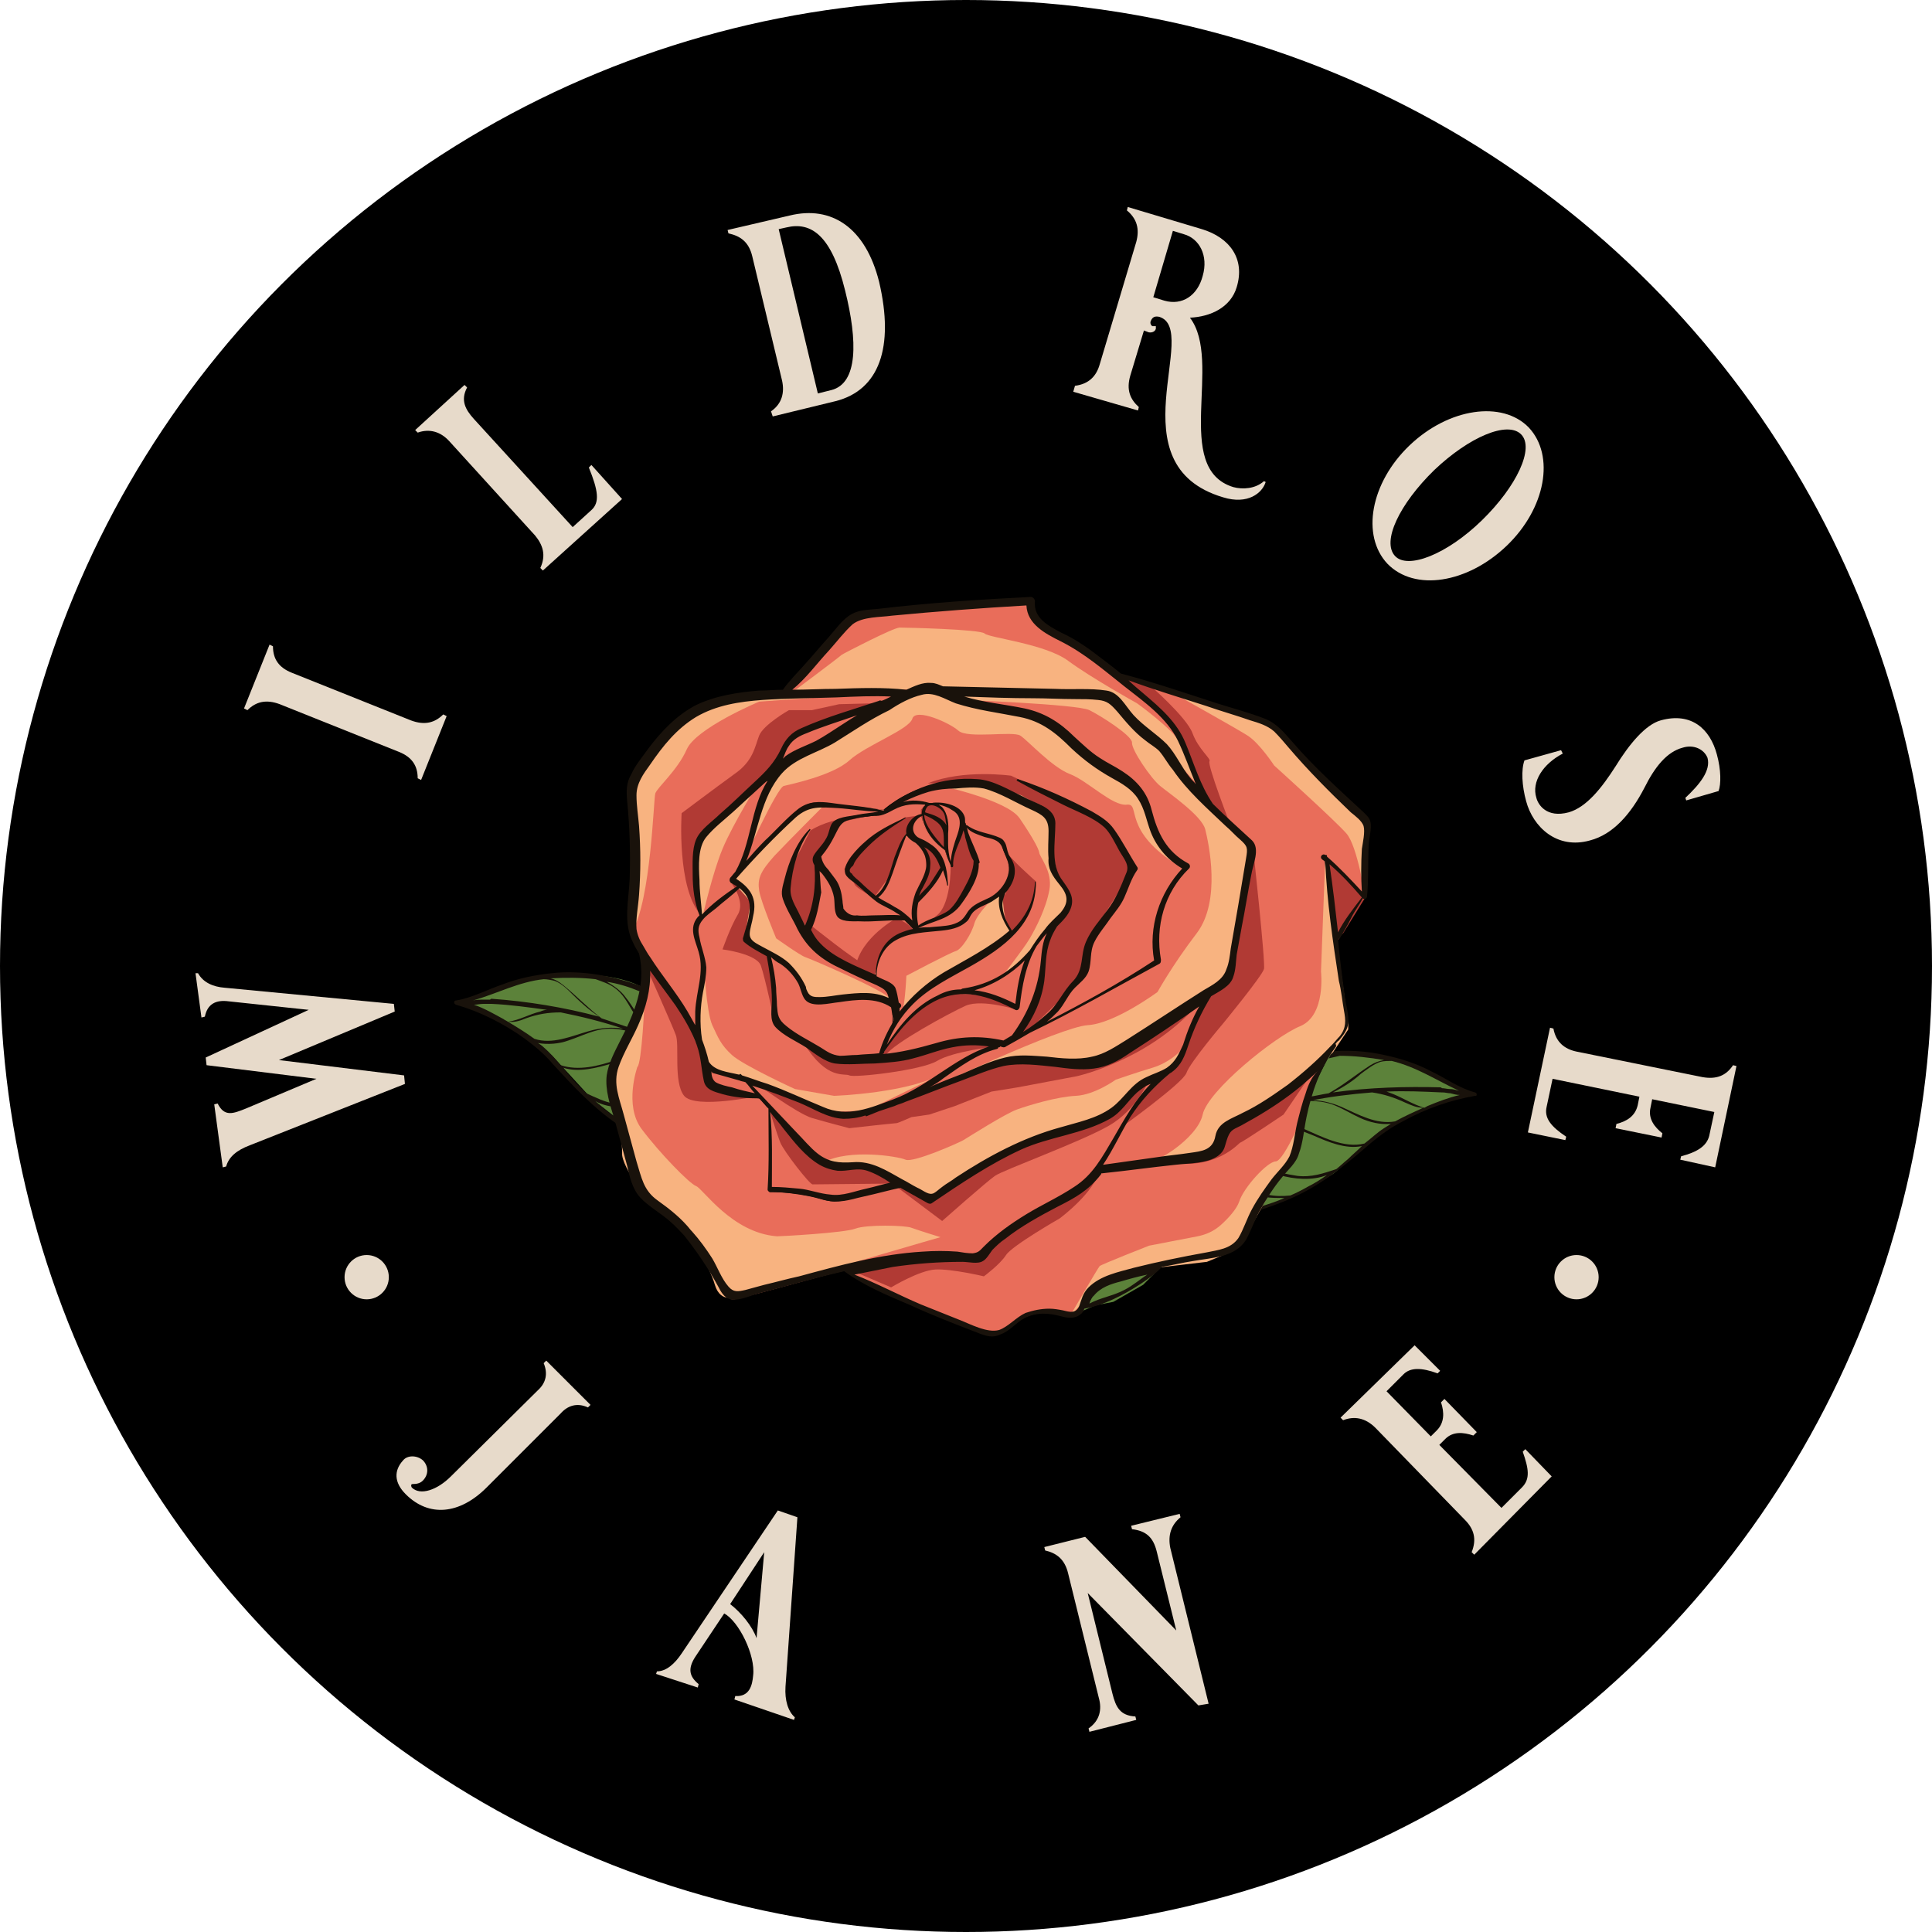 <svg width="168" height="168" viewBox="0 0 168 168" fill="none" xmlns="http://www.w3.org/2000/svg">
<circle cx="84" cy="84" r="84" fill="black"/>
<path d="M127.314 95.068L126.204 94.327L124.279 93.291C124.279 93.291 119.985 91.44 115.765 91.44L113.989 94.92L113.026 98.918L109.473 105.21L109.621 105.136C109.621 105.136 112.878 103.804 113.396 103.581C113.915 103.359 115.987 102.027 115.987 102.027L119.689 98.843L121.096 97.881L123.687 96.548L125.76 95.808L127.833 95.068H127.314Z" fill="#5C823A"/>
<path d="M128.273 94.994C126.866 94.624 125.682 93.735 124.423 93.143C123.165 92.477 121.758 92.032 120.351 91.736C118.723 91.366 117.02 91.292 115.391 91.44C115.687 91.44 115.835 91.44 115.835 91.44L115.539 92.032C115.835 91.958 116.205 91.884 116.502 91.81C117.76 91.81 119.093 91.958 120.351 92.18C119.907 92.254 119.537 92.403 119.167 92.625C117.908 93.439 116.872 94.327 115.539 95.068C115.021 95.142 114.429 95.29 113.91 95.364L113.836 95.734C115.613 95.364 117.464 95.142 119.315 94.994C120.351 95.142 121.24 95.438 122.202 95.882C122.72 96.104 123.165 96.326 123.757 96.326C122.942 96.696 122.128 97.067 121.314 97.511C119.685 97.807 118.13 96.918 116.65 96.252C115.613 95.808 114.725 95.66 113.836 95.66V95.734C114.503 95.734 115.169 95.808 115.835 96.03C116.65 96.326 117.464 96.844 118.278 97.215C119.093 97.585 119.981 97.807 120.944 97.733C120.721 97.881 120.573 97.955 120.351 98.103C119.759 98.473 119.241 98.992 118.649 99.436C116.872 99.88 114.947 98.843 113.244 98.103L113.17 98.325C113.54 98.473 113.91 98.621 114.281 98.769C115.465 99.288 117.02 99.954 118.426 99.658C118.056 100.028 117.612 100.398 117.242 100.768C116.872 101.064 116.576 101.36 116.206 101.657C115.095 102.027 114.059 102.397 112.8 102.249C112.356 102.175 111.838 102.101 111.393 101.953L111.245 102.175C112.504 102.545 114.133 102.693 115.391 102.175C114.873 102.545 114.281 102.915 113.688 103.211C113.17 103.507 112.726 103.73 112.208 103.952C111.541 104.026 110.875 104.026 110.209 103.878L110.061 104.1C110.579 104.174 111.097 104.174 111.69 104.174C111.023 104.47 110.357 104.692 109.617 104.914L109.395 105.284C110.505 104.914 111.541 104.544 112.504 104.1C115.095 102.915 117.094 101.212 119.241 99.362C120.055 98.695 120.944 98.029 121.98 97.511C123.979 96.4 126.126 95.66 128.273 95.29C128.421 95.364 128.495 95.068 128.273 94.994ZM115.909 94.994C116.798 94.549 117.612 94.031 118.352 93.365C118.871 92.995 119.389 92.551 120.055 92.329C120.351 92.254 120.721 92.254 121.018 92.254C123.165 92.773 124.941 93.957 126.866 94.846C126.57 94.772 126.348 94.698 126.052 94.698C125.83 94.698 125.608 94.624 125.386 94.624C125.386 94.624 125.311 94.549 125.237 94.549C122.276 94.475 119.093 94.549 115.909 94.994ZM123.831 96.326C122.868 96.03 122.054 95.512 121.166 95.142C120.944 95.068 120.796 94.994 120.573 94.92C122.202 94.846 123.757 94.92 125.386 94.994H125.46C125.682 94.994 125.904 95.068 126.126 95.068C126.422 95.142 126.644 95.216 126.94 95.216C125.978 95.438 125.015 95.808 124.127 96.178C123.979 96.252 123.905 96.326 123.831 96.326Z" fill="#19120B"/>
<path d="M53.424 95.882C52.832 93.291 53.943 91.514 53.943 91.514C55.201 89.811 55.719 87.665 55.941 86.11L55.645 85.74C51.129 83.593 44.022 85.666 44.022 85.666L42.023 86.48L40.839 87.072L40.469 87.146L42.394 88.109L44.318 89.071L46.761 90.7L48.02 91.81L51.352 95.438C51.352 95.438 53.276 96.993 53.721 97.289C53.795 97.289 53.869 97.363 53.943 97.437C53.647 96.918 53.498 96.4 53.424 95.882Z" fill="#5C823A"/>
<path d="M53.721 97.289C53.573 97.215 53.425 97.067 53.277 96.993C52.759 96.622 52.24 96.178 51.722 95.734C52.24 96.03 52.833 96.178 53.425 96.252C53.425 96.178 53.351 96.104 53.351 95.956C52.536 95.808 51.796 95.438 50.982 95.068C50.686 94.772 50.316 94.401 50.019 94.105C49.649 93.661 49.279 93.291 48.983 92.847C50.316 93.291 51.944 92.847 53.203 92.477C53.277 92.477 53.425 92.403 53.499 92.403C53.499 92.329 53.573 92.254 53.573 92.18C52.018 92.699 50.316 93.143 48.761 92.625C48.317 92.106 47.798 91.514 47.28 91.07C47.132 90.922 46.91 90.774 46.762 90.7C47.65 90.848 48.613 90.774 49.427 90.478C50.316 90.182 51.056 89.811 51.944 89.589C52.907 89.367 53.721 89.441 54.609 89.663C54.683 89.663 54.758 89.737 54.831 89.737C54.906 89.663 54.906 89.515 54.98 89.441C54.091 89.145 53.203 88.849 52.314 88.553C51.13 87.665 50.167 86.628 48.983 85.666C48.613 85.37 48.243 85.147 47.872 85.073C49.205 84.999 50.464 84.999 51.796 85.147C52.388 85.37 52.907 85.518 53.425 85.888C54.165 86.406 54.535 87.146 54.98 87.887C55.128 88.035 55.202 88.257 55.35 88.405C55.35 88.331 55.424 88.257 55.424 88.183C55.054 87.665 54.758 87.146 54.387 86.702C54.017 86.184 53.425 85.74 52.759 85.37C53.721 85.518 54.683 85.814 55.572 86.184C55.646 86.184 55.72 86.184 55.794 86.11C55.794 86.036 55.794 85.888 55.794 85.814C55.794 85.74 55.72 85.74 55.72 85.74C53.277 84.851 50.538 84.333 47.947 84.629C46.54 84.777 45.059 85.073 43.727 85.592C42.394 86.036 41.062 86.776 39.655 86.998C39.433 86.998 39.433 87.294 39.655 87.368C41.728 87.961 43.801 88.997 45.651 90.33C46.54 90.996 47.428 91.736 48.095 92.551C49.871 94.475 51.5 96.252 53.647 97.733C53.795 97.511 53.795 97.363 53.721 97.289ZM47.28 85.147C47.576 85.147 47.947 85.221 48.243 85.296C48.835 85.518 49.353 86.036 49.797 86.48C50.464 87.146 51.204 87.813 52.092 88.405C49.057 87.591 45.874 87.072 42.764 86.85C42.69 86.85 42.69 86.85 42.616 86.924C42.394 86.924 42.172 86.924 41.95 86.924C41.728 86.924 41.432 86.924 41.136 86.998C43.208 86.406 45.133 85.37 47.28 85.147ZM43.801 88.627C42.986 88.183 42.098 87.665 41.209 87.368C41.506 87.368 41.728 87.294 42.024 87.294C42.246 87.294 42.468 87.294 42.69 87.294H42.764C44.393 87.368 45.948 87.591 47.576 87.813C47.354 87.813 47.132 87.887 46.984 87.961C46.022 88.183 45.207 88.701 44.171 88.849C43.949 88.701 43.875 88.701 43.801 88.627ZM44.171 88.849C44.689 88.923 45.207 88.775 45.725 88.553C46.762 88.183 47.65 88.035 48.761 88.035C50.612 88.405 52.388 88.849 54.165 89.441C53.203 89.293 52.24 89.367 51.204 89.663C49.649 90.108 48.02 90.848 46.466 90.33C45.651 89.737 44.911 89.293 44.171 88.849Z" fill="#19120B"/>
<path d="M70.23 100.62C70.156 100.62 70.156 100.694 70.082 100.694C70.23 100.842 70.304 100.768 70.23 100.62Z" fill="#19120B"/>
<path d="M101.695 93.143C101.991 92.847 102.287 92.625 102.509 92.254C102.805 91.81 102.879 91.366 103.027 90.848C103.471 89.293 104.212 87.739 105.1 86.406L105.026 86.332C105.47 86.036 105.914 85.74 106.285 85.518C106.433 85.37 106.655 85.296 106.729 85.147C106.803 84.999 106.877 84.777 106.877 84.555C107.543 80.927 108.135 77.3 108.802 73.672C107.543 72.562 106.359 71.377 105.174 70.193C104.508 69.23 103.99 68.194 103.619 67.157C103.101 65.899 102.805 64.492 101.991 63.308C101.621 62.716 101.102 62.271 100.584 61.827C99.326 60.717 98.067 59.68 96.734 58.644C100.806 59.976 104.952 61.235 109.024 62.568C109.468 62.716 109.912 62.864 110.282 63.086C110.875 63.456 111.245 63.974 111.689 64.492C113.836 67.01 116.205 69.305 118.648 71.525C118.426 73.746 118.426 76.041 118.574 78.262C118.5 78.188 118.5 78.188 118.426 78.114C117.463 76.93 116.353 75.819 115.168 74.857C115.391 77.152 115.613 79.521 115.909 81.816C116.205 84.111 116.501 86.332 116.871 88.627C116.945 88.997 116.945 89.367 116.871 89.737C116.797 90.034 116.575 90.256 116.427 90.478C116.205 90.774 115.983 90.996 115.761 91.292C113.318 93.957 110.282 96.178 107.025 97.733C106.581 97.955 106.136 98.177 105.988 98.621C105.914 98.917 105.914 99.213 105.84 99.51C105.618 100.324 104.582 100.62 103.693 100.768C100.88 101.138 98.141 101.509 95.328 101.879L95.18 101.805C95.476 101.435 95.698 100.99 95.92 100.546C97.771 97.659 99.177 94.772 101.695 93.143Z" fill="#E96D5A"/>
<path d="M118.719 78.04C117.83 79.225 117.09 80.409 116.424 81.668H116.275C115.979 79.373 115.757 77.078 115.535 74.709C116.646 75.745 117.682 76.856 118.719 78.04Z" fill="#E96D5A"/>
<path d="M94.144 113.798C94.144 113.798 94.144 113.872 94.144 113.798C94.07 113.946 94.07 114.02 94.07 114.02L93.996 114.094C93.551 114.612 92.811 114.39 92.145 114.242C90.812 113.946 89.331 114.242 88.221 115.056C87.629 115.501 87.11 116.093 86.444 116.093C86.148 116.093 85.852 116.019 85.556 115.871C81.484 114.39 77.486 112.613 73.637 110.614L73.562 110.318C77.412 109.43 81.262 108.838 85.112 109.282C86.888 107.061 89.48 105.654 91.997 104.322C92.885 103.878 93.773 103.433 94.514 102.693C94.884 102.323 95.254 101.879 95.55 101.434L95.698 101.508C98.511 101.138 101.251 100.768 104.064 100.398C104.952 100.25 105.989 100.028 106.211 99.139C106.285 98.843 106.211 98.547 106.359 98.251C106.507 97.807 106.951 97.585 107.395 97.363C110.653 95.808 113.688 93.587 116.131 90.922L116.205 90.996C114.206 93.365 113.614 96.548 113.022 99.584C112.948 99.954 112.874 100.25 112.726 100.62C112.578 100.916 112.281 101.212 112.059 101.508C111.467 102.175 110.949 102.841 110.431 103.581C109.69 104.618 109.098 105.802 108.58 106.987C108.432 107.357 108.21 107.801 107.988 108.171C107.543 108.69 106.877 108.912 106.285 109.06C106.063 109.134 105.841 109.134 105.619 109.208C104.878 109.356 104.138 109.43 103.398 109.578C102.731 109.726 102.065 109.8 101.399 109.948C100.288 110.17 99.178 110.466 98.141 110.689C96.661 111.059 94.884 111.725 94.514 113.206C94.218 113.428 94.218 113.65 94.144 113.798Z" fill="#E96D5A"/>
<path d="M87.255 90.774C87.477 90.626 87.773 90.552 87.995 90.404C87.995 90.404 88.069 90.404 88.069 90.33C92.363 88.257 96.583 85.962 100.655 83.519C100.062 80.557 101.025 77.374 103.246 75.301C101.913 74.635 100.803 73.376 100.359 71.97C100.062 71.081 99.914 70.119 99.47 69.305C98.582 67.676 96.509 67.01 95.028 65.899C93.622 64.862 92.585 63.382 91.105 62.568C89.698 61.827 87.995 61.753 86.44 61.457C85.034 61.235 83.627 60.791 82.295 60.273V60.05C86.737 60.199 91.178 60.273 95.695 60.421C96.065 60.421 96.435 60.421 96.731 60.643C97.027 60.791 97.175 61.087 97.397 61.309C98.212 62.419 99.174 63.456 100.285 64.27C100.655 64.566 101.099 64.862 101.395 65.159C101.765 65.529 101.987 66.047 102.283 66.491C103.098 67.75 104.134 68.86 105.171 69.897C105.245 69.971 105.319 70.045 105.393 70.119C106.577 71.303 107.836 72.488 109.02 73.598C108.354 77.226 107.762 80.853 107.095 84.481C107.095 84.703 107.021 84.851 106.947 85.073C106.799 85.221 106.651 85.37 106.503 85.444C106.059 85.74 105.615 86.036 105.245 86.258C102.95 87.739 100.655 89.293 98.36 90.774C97.545 91.292 96.657 91.884 95.695 92.18C93.177 92.921 90.512 91.81 87.921 92.18C86.959 92.329 86.07 92.699 85.108 93.069C82.887 93.957 80.592 94.846 78.371 95.734L78.297 95.586C78.815 95.364 79.407 95.142 79.926 94.846C82.221 93.661 84.145 91.662 86.662 90.996H86.885C86.959 90.922 87.107 90.848 87.255 90.774Z" fill="#E96D5A"/>
<path d="M82.222 60.05V60.273C82 60.198 81.852 60.124 81.63 60.05C81.408 59.902 81.112 59.828 80.816 59.828C80.52 59.828 80.15 59.902 79.853 60.05C79.557 60.198 79.187 60.346 78.891 60.42V60.346C76.892 60.05 75.486 60.198 73.487 60.273C71.71 60.346 69.933 60.346 68.156 60.42C69.933 58.422 71.71 56.423 73.487 54.424C73.783 54.128 74.079 53.758 74.449 53.61C74.745 53.462 75.041 53.462 75.411 53.388C80.15 52.869 84.888 52.499 89.7 52.277C89.552 53.091 89.996 53.906 90.662 54.424C91.328 54.942 92.069 55.238 92.809 55.608C94.142 56.275 95.4 57.237 96.585 58.2C96.733 58.274 96.807 58.422 96.955 58.496C98.287 59.532 99.546 60.569 100.805 61.679C101.323 62.123 101.841 62.642 102.211 63.16C103.026 64.27 103.322 65.677 103.84 67.009C104.284 68.046 104.802 69.082 105.395 70.045C105.32 69.971 105.246 69.897 105.172 69.823C104.136 68.786 103.025 67.676 102.285 66.417C101.989 65.973 101.767 65.455 101.397 65.085C101.101 64.714 100.656 64.492 100.286 64.196C99.176 63.382 98.213 62.345 97.399 61.235C97.177 60.939 97.029 60.717 96.733 60.569C96.437 60.42 96.067 60.346 95.696 60.346C91.106 60.346 86.664 60.198 82.222 60.05Z" fill="#E96D5A"/>
<path d="M66.827 96.178C66.531 95.882 66.308 95.586 66.012 95.29C65.568 94.772 65.124 94.253 64.68 93.735C66.827 94.401 68.9 95.142 70.898 96.104C71.491 96.4 72.083 96.696 72.675 96.77C73.786 96.993 74.97 96.622 76.081 96.252C76.821 96.03 77.561 95.808 78.228 95.512L78.302 95.66C80.523 94.772 82.818 93.883 85.039 92.995C85.927 92.625 86.889 92.254 87.852 92.106C90.443 91.736 93.182 92.847 95.625 92.106C96.588 91.81 97.476 91.218 98.29 90.7C100.585 89.219 102.88 87.665 105.175 86.184L105.249 86.258C104.361 87.665 103.621 89.145 103.177 90.7C103.028 91.144 102.88 91.662 102.658 92.106C102.436 92.477 102.14 92.699 101.77 92.921C100.808 93.513 99.549 93.735 98.661 94.549C98.29 94.92 98.068 95.29 97.698 95.66C96.218 97.363 93.848 97.733 91.701 98.325C87.778 99.51 84.224 101.805 80.819 104.1C80.004 103.655 79.116 103.137 78.302 102.693C77.783 102.397 77.339 102.175 76.821 101.879C76.229 101.509 75.636 101.212 74.896 101.138C74.23 101.064 73.564 101.286 72.897 101.212C71.491 101.138 70.454 100.028 69.492 98.991C68.603 98.177 67.715 97.141 66.827 96.178Z" fill="#E96D5A"/>
<path d="M101.62 93.069C99.177 94.772 97.771 97.659 96.216 100.324C95.994 100.768 95.698 101.138 95.476 101.583C95.18 102.027 94.809 102.471 94.439 102.841C93.699 103.507 92.81 103.952 91.922 104.47C89.405 105.802 86.814 107.209 85.037 109.43C81.113 108.986 77.264 109.578 73.488 110.466C70.379 111.207 67.269 112.169 64.16 112.91C64.012 112.984 63.79 112.984 63.642 112.984C63.272 112.91 63.123 112.539 62.975 112.243C62.087 110.54 61.051 108.986 59.792 107.505C59.052 106.617 58.089 105.802 57.127 105.136C56.683 104.84 56.164 104.47 55.794 104.026C55.498 103.655 55.35 103.137 55.276 102.693C54.684 100.472 54.092 98.325 53.499 96.104C53.351 95.512 53.203 94.92 53.203 94.327C53.203 93.439 53.647 92.551 54.017 91.736C54.758 90.33 55.498 88.923 55.868 87.368C56.239 85.962 56.386 84.407 55.942 83.075C55.942 83.075 55.942 83.148 56.016 83.148C57.127 84.851 58.385 86.48 59.496 88.183C60.236 89.367 60.903 90.626 61.273 91.958C61.421 92.551 61.569 93.217 61.569 93.809C61.569 94.031 61.569 94.327 61.717 94.475C61.865 94.624 62.013 94.698 62.161 94.698C63.42 95.068 64.752 95.364 66.011 95.512C66.307 95.808 66.529 96.104 66.825 96.4C66.973 98.843 66.973 101.286 66.899 103.655C68.306 103.655 69.712 103.804 71.119 104.174C71.563 104.322 72.081 104.47 72.6 104.47C73.044 104.47 73.488 104.396 73.858 104.248C75.339 103.878 76.745 103.581 78.226 103.211L78.3 103.137C79.115 103.581 80.003 104.1 80.817 104.544C84.223 102.249 87.702 99.88 91.7 98.769C93.847 98.177 96.216 97.807 97.697 96.104C97.993 95.734 98.289 95.29 98.659 94.994C99.399 93.883 100.658 93.661 101.62 93.069Z" fill="#E96D5A"/>
<path d="M88.068 90.404C88.068 90.404 87.994 90.404 87.994 90.478C89.475 88.849 90.437 86.702 90.659 84.481C90.733 83.519 90.733 82.482 91.103 81.52C91.399 80.779 91.918 80.187 92.362 79.521C92.732 79.151 93.028 78.707 92.954 78.188C92.954 77.226 91.77 76.56 91.473 75.671C91.325 75.301 91.325 74.857 91.325 74.413C91.325 73.45 91.399 72.488 91.399 71.451C91.399 71.229 91.399 71.007 91.251 70.785C91.177 70.637 90.955 70.563 90.807 70.415C89.475 69.823 88.068 69.156 86.735 68.49C86.291 68.268 85.773 68.046 85.255 67.972C84.811 67.898 84.292 67.898 83.774 67.972C83.034 68.046 82.219 68.046 81.479 68.194C79.776 68.49 78.148 69.305 76.815 70.415C75.112 70.193 73.41 70.045 71.781 69.823C71.411 69.749 70.966 69.749 70.596 69.823C69.93 69.971 69.412 70.415 68.894 70.933C67.117 72.636 65.488 74.339 63.859 76.189C64.97 74.635 65.34 72.636 65.858 70.785C66.228 69.305 66.821 67.75 67.857 66.639C68.153 66.343 68.449 66.047 68.82 65.825C69.486 65.381 70.226 65.159 70.892 64.788C72.373 64.048 73.706 63.012 75.112 62.197C75.556 61.901 76.075 61.679 76.593 61.383C77.407 61.013 78.148 60.643 78.962 60.346C79.258 60.199 79.628 60.05 79.924 59.976C80.221 59.828 80.517 59.754 80.887 59.754C81.183 59.754 81.405 59.902 81.701 59.976C81.923 60.05 82.071 60.124 82.293 60.199C83.626 60.717 85.033 61.161 86.439 61.383C88.068 61.679 89.697 61.753 91.103 62.493C92.658 63.308 93.694 64.862 95.027 65.825C96.582 66.935 98.581 67.528 99.469 69.23C99.913 70.045 99.987 71.007 100.357 71.896C100.876 73.302 101.912 74.561 103.245 75.227C101.098 77.3 100.061 80.483 100.653 83.445C96.582 86.036 92.362 88.331 88.068 90.404Z" fill="#E96D5A"/>
<path d="M77.708 89.219C78.301 88.183 79.115 87.22 80.003 86.406C81.262 85.369 82.743 84.555 84.149 83.815C85.556 83.074 86.888 82.26 87.999 81.15L87.925 81.076C87.407 80.261 86.888 79.299 87.036 78.336C87.11 78.04 87.184 77.744 87.333 77.448C87.481 77.3 87.555 77.078 87.629 76.856C87.777 76.486 87.851 76.041 87.925 75.597C87.925 75.449 87.999 75.301 87.925 75.153C87.851 74.931 87.777 74.783 87.629 74.635C87.407 74.265 87.258 73.894 87.184 73.45C87.184 73.376 87.184 73.228 87.11 73.154C87.036 73.08 86.962 73.006 86.888 73.006C85.926 72.636 84.741 72.562 84.001 71.822L83.853 71.895C83.779 71.748 83.779 71.599 83.779 71.377C83.779 71.303 83.779 71.229 83.779 71.229C83.779 71.155 83.779 71.081 83.779 71.007C83.705 70.933 83.631 70.785 83.557 70.711C82.891 70.119 81.928 69.749 81.04 69.823V69.897C80.966 69.897 80.966 69.897 80.892 69.897C80.151 69.749 79.337 69.6 78.597 69.897C78.079 70.045 77.708 70.415 77.19 70.637C77.116 70.637 77.042 70.637 76.968 70.637C78.301 69.526 79.929 68.712 81.632 68.416C82.372 68.268 83.187 68.194 83.927 68.194C84.445 68.194 84.889 68.12 85.408 68.194C85.926 68.268 86.37 68.49 86.888 68.712C88.221 69.304 89.627 69.971 90.96 70.637C91.108 70.711 91.33 70.785 91.404 71.007C91.552 71.155 91.552 71.451 91.552 71.673C91.552 72.636 91.478 73.598 91.478 74.635C91.478 75.079 91.478 75.449 91.626 75.893C91.997 76.856 93.107 77.448 93.107 78.41C93.107 78.929 92.811 79.373 92.515 79.743C92.367 79.891 92.293 79.965 92.145 80.113C91.552 80.705 90.886 81.372 90.368 82.112C90.22 82.26 90.072 82.482 89.998 82.704C88.517 84.703 86.296 86.11 83.853 86.48V86.554C82.224 86.628 80.744 87.442 79.559 88.479C78.449 89.515 77.56 90.848 76.672 92.106C76.82 90.848 77.19 89.959 77.708 89.219Z" fill="#E96D5A"/>
<path d="M92.366 79.447C91.922 80.113 91.404 80.705 91.108 81.446C90.738 82.408 90.738 83.371 90.664 84.407C90.442 86.628 89.479 88.775 87.999 90.404C87.776 90.552 87.48 90.626 87.258 90.774C86.148 90.552 84.963 90.404 83.779 90.478C82.372 90.626 81.039 91.218 79.707 91.514C78.67 91.81 77.634 91.958 76.523 92.032V91.958C76.523 91.884 76.523 91.81 76.597 91.736C77.486 90.478 78.374 89.145 79.485 88.109C80.669 86.998 82.15 86.258 83.779 86.184H83.853C85.481 86.184 87.036 86.924 88.517 87.665C88.665 85.962 88.961 84.185 89.775 82.63C89.849 82.556 89.849 82.408 89.923 82.334C90.071 82.186 90.219 81.964 90.293 81.742C90.812 81.002 91.478 80.409 92.07 79.743C92.144 79.743 92.292 79.595 92.366 79.447Z" fill="#E96D5A"/>
<path d="M89.922 82.334C89.848 82.408 89.774 82.482 89.774 82.63C88.96 84.111 88.737 85.888 88.515 87.664C87.035 86.924 85.48 86.184 83.851 86.184H83.777V86.11C86.22 85.74 88.441 84.333 89.922 82.334Z" fill="#E96D5A"/>
<path d="M77.78 87.442C77.706 87.072 77.632 86.702 77.632 86.332C77.632 86.184 77.632 86.11 77.558 86.036C77.484 85.888 77.336 85.814 77.188 85.814C76.818 85.666 76.448 85.444 76.078 85.295V85.221C76.004 84.703 76.078 84.703 76.152 84.185C76.226 83.593 76.448 83 76.818 82.482C77.41 81.668 78.299 81.298 79.261 81.076C79.409 81.076 79.483 81.001 79.631 81.001C80.445 80.853 81.334 80.853 82.148 80.779C82.888 80.705 83.777 80.409 84.147 79.743C84.221 79.595 84.295 79.447 84.369 79.299C84.443 79.151 84.591 79.077 84.739 79.003C85.183 78.781 85.628 78.558 86.072 78.336C86.442 78.114 86.812 77.966 87.108 77.67C87.182 77.596 87.256 77.522 87.256 77.448C87.108 77.744 87.034 78.04 86.96 78.336C86.812 79.299 87.33 80.261 87.849 81.076L87.923 81.15C86.812 82.26 85.406 83.075 84.073 83.815C82.666 84.629 81.186 85.37 79.927 86.406C78.965 87.22 78.225 88.109 77.632 89.219C77.706 88.849 77.706 88.405 77.706 87.961H77.78C77.854 87.739 77.78 87.59 77.78 87.442Z" fill="#E96D5A"/>
<path d="M79.633 80.705C80.595 79.965 81.928 79.965 82.816 79.151C83.186 78.855 83.409 78.41 83.631 78.04C84.001 77.374 84.297 76.708 84.593 76.041C84.741 75.671 84.889 75.227 84.815 74.857C84.371 73.894 84.001 72.858 83.779 71.822L83.927 71.747C84.667 72.488 85.852 72.562 86.814 72.932C86.888 72.932 87.036 73.006 87.036 73.08C87.11 73.154 87.11 73.228 87.11 73.376C87.184 73.82 87.332 74.191 87.554 74.561C87.628 74.709 87.776 74.857 87.85 75.079C87.85 75.227 87.85 75.375 87.85 75.523C87.776 75.967 87.702 76.337 87.554 76.782C87.406 77.004 87.332 77.152 87.258 77.374C87.184 77.448 87.184 77.522 87.11 77.596C86.814 77.892 86.444 78.114 86.074 78.262C85.629 78.484 85.185 78.707 84.741 78.929C84.593 79.003 84.445 79.077 84.371 79.225C84.223 79.373 84.223 79.521 84.149 79.669C83.779 80.335 82.964 80.631 82.15 80.705C81.336 80.779 80.447 80.779 79.633 80.927V80.779C79.633 80.779 79.633 80.779 79.633 80.705Z" fill="#E96D5A"/>
<path d="M64.678 93.809C63.642 93.513 62.679 93.217 61.643 92.921C61.495 92.55 61.346 92.18 61.198 91.736C60.68 89.959 60.532 88.034 60.902 86.258C61.05 85.665 61.198 85.073 61.198 84.407C61.198 83.445 60.828 82.482 60.606 81.52C60.532 81.15 60.384 80.853 60.532 80.483C60.606 80.187 60.828 79.891 61.124 79.669L61.198 79.595C62.235 78.632 63.345 77.744 64.456 76.93C64.974 77.3 65.418 77.818 65.492 78.41C65.566 78.707 65.492 78.929 65.492 79.225C65.418 80.039 65.196 80.853 64.974 81.594C65.492 82.112 66.159 82.408 66.825 82.778C67.269 84.481 67.491 86.258 67.417 88.034C67.417 88.331 67.417 88.627 67.565 88.849C67.639 88.997 67.861 89.145 68.009 89.219C69.342 90.033 70.6 90.848 71.933 91.662C72.081 91.736 72.229 91.884 72.451 91.958C72.673 92.032 72.97 92.032 73.266 92.032C74.376 92.032 75.561 92.032 76.671 91.884C77.708 91.81 78.818 91.662 79.855 91.366C81.187 90.996 82.52 90.478 83.926 90.33C85.111 90.181 86.221 90.404 87.406 90.626C87.258 90.7 87.11 90.774 86.962 90.848H86.74C84.222 91.514 82.298 93.513 80.003 94.698C79.484 94.994 78.966 95.216 78.374 95.438C77.634 95.734 76.967 95.956 76.227 96.178C75.117 96.548 74.006 96.918 72.822 96.696C72.229 96.548 71.637 96.252 71.045 96.03C68.898 95.216 66.825 94.401 64.678 93.809Z" fill="#E96D5A"/>
<path d="M82.67 75.227C82.744 73.894 83.632 72.71 83.706 71.303C83.706 71.451 83.78 71.599 83.78 71.822C84.002 72.858 84.373 73.82 84.817 74.857C84.891 75.227 84.743 75.671 84.595 76.041C84.299 76.708 84.003 77.374 83.632 78.04C83.41 78.41 83.188 78.855 82.818 79.151C81.93 79.965 80.597 79.965 79.635 80.705C79.413 80.039 79.338 79.299 79.487 78.632C79.561 78.484 79.709 78.336 79.857 78.188C80.671 77.374 81.411 76.412 81.856 75.375C81.856 75.301 81.782 75.227 81.782 75.079C81.559 74.487 81.189 73.894 80.597 73.524C80.227 73.302 79.783 73.154 79.413 72.932C79.264 72.858 79.191 72.784 79.042 72.71C78.894 72.636 78.82 72.488 78.82 72.34V72.266C78.82 72.192 78.894 72.044 78.894 71.969C79.042 71.673 79.116 71.377 79.338 71.155C79.561 70.933 79.857 70.711 80.153 70.785C80.153 71.007 80.227 71.155 80.227 71.377C80.449 72.192 80.893 72.932 81.559 73.45C81.707 73.598 81.93 73.746 82.152 73.894C82.3 74.413 82.522 74.783 82.67 75.227Z" fill="#E96D5A"/>
<path d="M83.704 71.303C83.63 72.636 82.741 73.82 82.667 75.227C82.445 74.783 82.297 74.413 82.223 73.968C82.149 73.598 82.223 73.154 82.223 72.784H82.297C82.297 72.488 82.297 72.118 82.297 71.822C82.297 71.525 82.297 71.155 82.149 70.859C82.001 70.489 81.705 70.193 81.409 70.045C81.261 69.971 81.038 69.897 80.816 69.897C80.89 69.897 80.89 69.897 80.965 69.897V69.823C81.853 69.749 82.815 70.045 83.482 70.711C83.556 70.785 83.63 70.859 83.704 71.007C83.704 71.081 83.704 71.155 83.704 71.229C83.704 71.229 83.704 71.303 83.704 71.303Z" fill="#E96D5A"/>
<path d="M80.445 70.193C80.519 70.045 80.667 69.971 80.815 69.897C80.815 69.897 80.815 69.897 80.889 69.897C81.111 69.897 81.259 69.897 81.481 70.045C81.852 70.193 82.074 70.489 82.222 70.859C82.296 71.155 82.37 71.451 82.37 71.822C82.37 72.118 82.37 72.488 82.37 72.784H82.296C82.296 72.414 82.222 71.97 82 71.674C81.778 71.377 81.407 71.229 81.111 71.081C80.815 71.007 80.593 70.859 80.371 70.711C80.371 70.637 80.371 70.563 80.445 70.489C80.297 70.341 80.371 70.267 80.445 70.193Z" fill="#E96D5A"/>
<path d="M80.227 70.785V70.711C80.449 70.785 80.745 70.933 80.967 71.081C81.263 71.229 81.633 71.377 81.855 71.674C82.077 71.97 82.151 72.414 82.151 72.784C82.151 73.154 82.077 73.598 82.151 73.969C82.003 73.82 81.781 73.672 81.559 73.524C80.893 73.006 80.449 72.266 80.227 71.451C80.301 71.155 80.227 71.007 80.227 70.785Z" fill="#E96D5A"/>
<path d="M81.857 75.079C81.857 75.153 81.931 75.227 81.931 75.375C81.413 76.412 80.747 77.374 79.933 78.188C79.784 78.336 79.636 78.484 79.562 78.632C79.562 78.41 79.636 78.262 79.71 78.04C80.007 77.078 80.747 76.263 80.747 75.301C80.821 74.413 80.303 73.524 79.488 73.08L79.562 73.006C79.933 73.228 80.377 73.302 80.747 73.598C81.191 73.894 81.635 74.487 81.857 75.079Z" fill="#E96D5A"/>
<path d="M76.007 78.04C76.155 78.114 76.229 78.262 76.377 78.336C76.673 78.484 76.969 78.632 77.265 78.855C77.784 79.151 78.302 79.521 78.746 79.891C76.895 79.595 74.97 80.187 73.194 79.743C73.12 79.743 73.046 79.743 72.972 79.669C72.897 79.595 72.897 79.521 72.897 79.447C72.823 78.484 72.749 77.522 72.305 76.708C72.009 76.189 71.491 75.745 71.121 75.227C71.047 75.079 71.047 74.857 70.973 74.709C70.973 74.635 71.047 74.635 71.047 74.561C71.491 73.894 72.157 73.302 72.379 72.488C72.453 72.192 72.527 71.822 72.749 71.599C72.823 71.525 72.972 71.451 73.12 71.451C73.86 71.229 74.6 71.081 75.415 71.007C75.859 70.933 76.377 70.933 76.821 70.785C76.969 70.711 77.043 70.711 77.191 70.637C77.636 70.415 78.08 70.045 78.598 69.897C79.338 69.674 80.153 69.749 80.893 69.897C80.745 69.971 80.597 70.045 80.523 70.193C80.449 70.267 80.449 70.341 80.375 70.489C80.375 70.563 80.375 70.637 80.301 70.711V70.785C80.005 70.785 79.709 70.933 79.486 71.155C79.264 71.377 79.19 71.673 79.042 71.97C79.042 72.044 78.968 72.192 78.968 72.266H78.894C78.006 73.598 77.71 75.301 77.043 76.782C76.821 77.3 76.525 77.744 76.007 78.04Z" fill="#E96D5A"/>
<path d="M79.484 73.08C80.298 73.524 80.816 74.413 80.742 75.301C80.668 76.263 80.002 77.078 79.706 78.04C79.632 78.262 79.558 78.41 79.558 78.632C79.41 79.299 79.484 80.039 79.706 80.705H79.632C79.41 80.409 79.114 80.113 78.817 79.817C78.373 79.447 77.855 79.077 77.337 78.781C77.041 78.632 76.744 78.484 76.448 78.262C76.3 78.188 76.226 78.114 76.078 77.966L76.152 77.892C76.596 77.67 76.892 77.152 77.115 76.708C77.781 75.227 78.077 73.524 78.965 72.192H79.039V72.266C79.039 72.414 79.188 72.562 79.261 72.636C79.261 72.858 79.41 72.932 79.484 73.08Z" fill="#E96D5A"/>
<path d="M79.636 80.853V81.001C79.488 81.001 79.414 81.076 79.266 81.076C78.303 81.298 77.341 81.668 76.823 82.482C76.453 83 76.305 83.593 76.156 84.185C76.082 84.703 76.008 84.703 76.082 85.221V85.295C75.046 84.777 74.01 84.259 72.899 83.741C72.603 83.593 72.307 83.445 72.011 83.296C71.344 82.852 70.752 82.334 70.308 81.668C70.234 81.52 70.16 81.372 70.012 81.224C70.53 80.335 70.752 79.299 70.974 78.336C71.122 77.3 71.27 76.263 71.048 75.301C71.418 75.819 71.937 76.263 72.233 76.782C72.751 77.596 72.751 78.558 72.825 79.521C72.825 79.595 72.825 79.669 72.899 79.743C72.973 79.817 73.047 79.817 73.121 79.817C74.972 80.261 76.897 79.669 78.674 79.965C78.97 80.261 79.266 80.557 79.488 80.853C79.636 80.779 79.636 80.779 79.636 80.853Z" fill="#E96D5A"/>
<path d="M55.869 82.852C55.498 82.26 55.202 81.668 55.054 81.002C54.906 80.335 54.98 79.669 55.054 79.003C55.35 75.967 55.276 72.858 54.98 69.749C54.906 69.23 54.832 68.638 55.054 68.12C55.202 67.75 55.35 67.454 55.572 67.084C56.609 65.529 57.645 63.974 59.126 62.79C59.496 62.493 59.866 62.197 60.311 61.975C60.681 61.753 60.977 61.605 61.347 61.457C63.42 60.569 65.789 60.421 68.084 60.421C69.861 60.347 71.638 60.346 73.414 60.273C75.413 60.199 76.82 60.124 78.819 60.347V60.421C78.004 60.717 77.19 61.087 76.45 61.457L76.376 61.235C74.451 61.901 72.526 62.568 70.601 63.234C69.861 63.53 69.046 63.826 68.528 64.418C68.158 64.937 68.01 65.603 67.64 66.195C67.566 66.343 67.492 66.491 67.418 66.565C67.122 66.935 66.826 67.232 66.455 67.602C64.827 69.156 63.124 70.711 61.421 72.266C61.125 72.562 60.829 72.784 60.681 73.154C60.533 73.376 60.533 73.672 60.533 73.969C60.311 75.893 60.459 77.818 60.903 79.743L61.051 79.817C60.829 80.039 60.607 80.261 60.459 80.631C60.385 81.002 60.459 81.298 60.533 81.668C60.829 82.63 61.199 83.519 61.125 84.555C61.125 85.147 60.977 85.814 60.829 86.406C60.459 88.257 60.607 90.108 61.125 91.884H61.051C60.681 90.552 60.014 89.293 59.274 88.109C58.312 86.258 56.979 84.629 55.869 82.852Z" fill="#E96D5A"/>
<path d="M78.229 102.841L78.155 102.915C76.674 103.285 75.268 103.581 73.787 103.952C73.343 104.026 72.899 104.174 72.528 104.174C72.01 104.174 71.566 104.026 71.048 103.878C69.641 103.507 68.235 103.359 66.828 103.359C66.976 100.916 66.902 98.473 66.754 96.104C67.642 97.067 68.531 98.103 69.419 99.065C70.382 100.102 71.418 101.212 72.825 101.286C73.491 101.36 74.157 101.138 74.823 101.212C75.49 101.286 76.156 101.583 76.748 101.953C77.266 102.323 77.785 102.619 78.229 102.841Z" fill="#E96D5A"/>
<path d="M76.6 91.736C76.6 91.81 76.526 91.884 76.526 91.958V92.032C75.415 92.106 74.231 92.106 73.121 92.18C72.824 92.18 72.602 92.18 72.306 92.106C72.158 92.032 71.936 91.958 71.788 91.81C70.455 90.996 69.197 90.182 67.864 89.367C67.716 89.293 67.494 89.145 67.42 88.997C67.272 88.775 67.272 88.479 67.272 88.183C67.346 86.406 67.124 84.629 66.68 82.926C67.124 83.148 67.568 83.371 67.938 83.667C68.975 84.407 69.715 85.444 70.085 86.628C70.159 86.776 70.159 86.924 70.307 87.072C70.381 87.146 70.529 87.146 70.603 87.146C71.862 87.22 73.121 86.924 74.305 86.85C75.49 86.776 76.748 86.85 77.636 87.516C77.636 87.665 77.71 87.887 77.71 88.035H77.636C77.636 88.479 77.636 88.849 77.562 89.293C77.192 89.96 76.822 90.848 76.6 91.736Z" fill="#E96D5A"/>
<path d="M70.896 74.635C70.896 74.709 70.896 74.709 70.896 74.783C70.896 74.857 70.97 74.931 70.97 75.005C70.97 75.079 71.044 75.079 71.044 75.153C71.266 76.115 71.118 77.226 70.97 78.188C70.822 79.225 70.526 80.187 70.008 81.076C70.082 81.224 70.156 81.372 70.304 81.52C70.748 82.186 71.34 82.778 72.007 83.148C72.303 83.296 72.599 83.445 72.895 83.593C73.931 84.111 74.968 84.629 76.078 85.147C76.448 85.295 76.819 85.517 77.189 85.665C77.337 85.74 77.485 85.814 77.559 85.888C77.633 85.962 77.633 86.11 77.633 86.184C77.707 86.554 77.781 86.924 77.781 87.294C76.819 86.628 75.56 86.48 74.45 86.628C73.191 86.702 71.932 87.072 70.748 86.924C70.674 86.924 70.526 86.924 70.452 86.85C70.304 86.776 70.23 86.628 70.23 86.406C69.859 85.221 69.119 84.185 68.083 83.445C67.713 83.148 67.268 82.926 66.824 82.704C66.158 82.334 65.492 82.038 64.973 81.52C65.195 80.779 65.418 79.965 65.492 79.151C65.492 78.855 65.566 78.632 65.492 78.336C65.418 77.67 64.973 77.226 64.455 76.856C64.233 76.708 63.937 76.486 63.715 76.412C63.789 76.338 63.863 76.263 63.937 76.189C65.566 74.413 67.194 72.636 68.971 70.933C69.489 70.489 70.008 69.971 70.674 69.823C71.044 69.749 71.488 69.749 71.858 69.823C73.561 70.045 75.264 70.193 76.893 70.415C76.967 70.415 77.041 70.415 77.115 70.415C76.967 70.489 76.893 70.563 76.745 70.563C76.3 70.711 75.856 70.785 75.338 70.785C74.598 70.859 73.783 71.007 73.043 71.229C72.895 71.229 72.747 71.303 72.673 71.377C72.377 71.599 72.377 71.97 72.303 72.266C72.081 73.08 71.414 73.672 70.97 74.339C70.97 74.561 70.896 74.635 70.896 74.635Z" fill="#E96D5A"/>
<path d="M76.45 61.235L76.524 61.457C76.006 61.679 75.561 61.975 75.043 62.271C73.637 63.086 72.304 64.196 70.823 64.862C70.157 65.159 69.417 65.455 68.751 65.899C68.38 66.121 68.084 66.417 67.788 66.713L67.418 66.565C67.492 66.417 67.566 66.343 67.64 66.195C67.936 65.603 68.084 64.936 68.528 64.418C69.047 63.752 69.861 63.456 70.601 63.234C72.6 62.567 74.525 61.901 76.45 61.235Z" fill="#E96D5A"/>
<path d="M67.419 66.565L67.789 66.713C66.753 67.824 66.234 69.378 65.79 70.859C65.272 72.71 64.902 74.635 63.791 76.263C63.717 76.338 63.643 76.412 63.569 76.486C63.791 76.634 64.088 76.782 64.31 76.93C63.199 77.744 62.089 78.632 61.052 79.595L60.978 79.669L60.83 79.595C60.386 77.744 60.312 75.745 60.46 73.82C60.46 73.524 60.534 73.302 60.608 73.006C60.756 72.636 61.052 72.414 61.348 72.118C62.977 70.563 64.68 69.008 66.382 67.454C66.827 67.305 67.197 66.935 67.419 66.565Z" fill="#E96D5A"/>
<path d="M64.675 93.809C65.119 94.327 65.563 94.846 66.008 95.364C64.675 95.216 63.416 94.994 62.158 94.549C62.01 94.475 61.788 94.401 61.714 94.327C61.566 94.179 61.566 93.883 61.566 93.661C61.566 92.995 61.418 92.403 61.27 91.81H61.343C61.492 92.18 61.64 92.625 61.788 92.995C62.676 93.143 63.713 93.439 64.675 93.809Z" fill="#E96D5A"/>
<path d="M80.593 69.823C80.593 69.823 82.073 69.823 82.221 70.785C82.369 71.748 82.295 73.894 82.295 73.894L81.629 73.376L81.037 72.636L80.593 71.822L80.074 71.007V70.415L80.593 69.823Z" fill="#B13A34"/>
<path d="M118.722 78.04L115.465 74.709L116.205 81.668L116.797 81.15L118.722 78.04Z" fill="#B13A34"/>
<path d="M73.859 110.392L77.487 111.947C77.487 111.947 79.93 110.466 81.337 110.392C82.743 110.318 85.556 110.985 85.556 110.985C85.556 110.985 86.963 109.948 87.481 109.134C87.999 108.32 92.145 105.95 92.145 105.95C92.145 105.95 95.255 103.655 95.625 101.657L93.33 103.655L88.074 106.617L85.186 109.134L80.3 109.282L73.859 110.392Z" fill="#B13A34"/>
<path d="M99.916 93.883C99.916 93.883 98.88 96.474 96.437 97.881C93.994 99.288 87.257 101.731 86.516 102.249C85.776 102.767 81.926 106.173 81.926 106.173L77.484 102.841L80.668 104.248L81.704 103.656L85.924 100.99L89.33 99.066L92.513 98.177L96.067 97.215L97.029 96.326L99.916 93.883Z" fill="#B13A34"/>
<path d="M65.488 94.031C65.488 94.031 69.338 96.844 70.597 97.215C71.855 97.585 73.854 98.103 73.854 98.103L75.853 97.881C75.853 97.881 77.926 97.659 78 97.659C78.074 97.659 79.258 97.141 79.258 97.141L80.813 96.918L83.034 96.178L86.217 94.92L88.512 94.549L93.621 93.587C93.621 93.587 99.765 92.254 104.059 87.442L98.581 90.774L96.878 91.736L95.249 92.477L91.992 92.403L88.734 92.18C88.734 92.18 83.774 93.217 79.85 94.92C75.927 96.622 75.409 96.622 75.409 96.622L73.484 96.918L70.3 96.178L65.488 94.031Z" fill="#B13A34"/>
<path d="M66.006 95.29C66.006 95.29 60.454 96.474 59.491 95.29C58.529 94.105 59.121 90.774 58.751 89.96C58.455 89.145 56.012 83.667 56.012 83.667L59.343 87.665L60.454 90.552L61.416 92.625L61.564 93.439L61.712 94.253L62.527 94.698C62.527 94.698 63.489 94.846 63.711 94.92C64.081 94.994 66.006 95.29 66.006 95.29Z" fill="#B13A34"/>
<path d="M114.794 92.254L111.611 96.919C111.611 96.919 107.983 99.362 107.835 99.362C107.761 99.362 105.614 101.953 101.32 100.99L104.208 100.546L105.022 100.25L105.688 99.88L106.058 99.139L106.429 98.103L107.169 97.289L108.946 96.844L109.76 96.104L111.093 95.364L114.794 92.254Z" fill="#B13A34"/>
<path d="M66.894 96.474C66.894 96.474 67.561 98.621 67.857 99.362C68.153 100.102 70.448 103.063 70.67 102.989C70.966 102.989 78.147 102.915 78.147 102.915L76.741 101.953L75.334 101.36L73.779 101.212L72.743 101.36C72.743 101.36 72.003 101.212 71.855 101.138C71.707 101.064 70.67 100.62 70.67 100.62L68.819 98.251L66.894 96.474Z" fill="#B13A34"/>
<path d="M88.293 67.676L91.328 70.785L91.402 73.598L92.069 76.412L92.735 77.3L93.031 78.707L91.847 80.187L91.254 81.15L90.884 82.26L90.366 85.962L88.293 90.256L89.922 89.145L92.217 86.924L92.883 86.11L94.216 84.259L94.364 82.927L95.474 80.409L97.621 77.004L98.435 75.745L96.585 72.266L95.104 70.711L89.478 68.268L88.293 67.676Z" fill="#B13A34"/>
<path d="M70.522 72.118L70.893 74.783L71.115 75.671L70.967 78.262L70.226 80.779L69.708 79.965L69.042 78.929L68.598 77.744V77.004V76.263L69.042 75.005L70.522 72.118Z" fill="#B13A34"/>
<path d="M76.519 70.711C76.519 70.711 72.447 70.933 70.522 72.192L70.078 73.376V74.413L70.596 75.449L70.67 76.041L70.892 77.078V74.857L71.411 74.117L71.929 73.302L72.521 71.896L72.965 71.525L76.519 70.711Z" fill="#B13A34"/>
<path d="M90.884 68.86L87.923 67.454C87.923 67.454 83.777 66.861 80.668 68.12L84.814 67.972L86.442 68.416L88.663 69.231L90.81 70.119L94.808 72.784L90.884 68.86Z" fill="#B13A34"/>
<path d="M63.642 76.856C63.642 76.856 64.827 78.41 64.161 79.521C63.494 80.632 62.828 82.556 62.828 82.556C62.828 82.556 65.789 82.927 66.16 83.963C66.53 84.999 67.344 88.849 67.344 88.849V88.035L67.196 85.444L66.752 82.927L66.16 82.63L65.049 82.038L64.901 81.594L65.271 80.335C65.271 80.261 66.234 77.152 63.642 76.856Z" fill="#B13A34"/>
<path d="M88.439 87.813C88.439 87.813 85.478 86.85 83.997 87.442C82.516 88.109 77.63 90.774 77.038 91.736H76.594L76.816 91.44C76.816 91.44 80.221 86.332 82.886 86.406C85.552 86.48 86.292 86.702 86.292 86.702L88.439 87.813Z" fill="#B13A34"/>
<path d="M90.07 76.634C90.07 76.634 87.701 74.561 87.479 73.969L87.85 76.041L87.775 76.263L87.627 76.856L87.479 77.67L87.035 78.262C87.035 78.262 87.701 81.002 87.924 81.002C88.146 81.002 89.404 79.225 89.404 79.225C89.404 79.225 90.219 77.596 90.07 76.634Z" fill="#B13A34"/>
<path d="M78.003 79.817C78.003 79.817 74.893 81.446 74.375 84.111L75.856 85.147L76.152 84.481C76.152 84.481 76.596 81.298 79.631 81.002L78.891 80.335L78.003 79.817Z" fill="#B13A34"/>
<path d="M70.448 80.409C70.448 80.409 74.594 83.741 75.26 83.889C75.852 84.037 76.148 84.851 76.148 84.851L75.63 84.925L74.223 84.407L72.299 83.445L71.262 82.852C71.262 82.852 70.892 82.556 70.818 82.334C70.744 82.186 69.856 81.076 69.856 81.076L70.448 80.261V80.409Z" fill="#B13A34"/>
<path d="M108.947 73.598C108.947 73.598 110.058 83.741 109.91 84.259C109.762 84.851 106.356 88.997 106.356 88.997C106.356 88.997 103.469 92.403 103.173 93.291C102.877 94.179 97.398 98.103 97.398 98.103L100.138 94.179L101.248 93.291L102.433 92.403L103.247 90.182L104.95 86.332L105.986 85.814L106.727 85.147L107.097 84.037L108.059 78.781L108.947 73.598Z" fill="#B13A34"/>
<path d="M99.918 59.532C99.918 59.532 103.176 62.346 103.694 63.752C104.212 65.159 105.323 65.973 105.175 66.195C104.953 66.491 107.025 71.822 107.025 71.822L105.101 69.971L103.694 67.084L101.695 62.716L98.438 59.532L96.957 58.57L99.918 59.532Z" fill="#B13A34"/>
<path d="M77.484 61.013L75.856 61.161L72.968 61.235L70.599 61.753H68.6C68.6 61.753 66.379 63.012 66.009 63.974C65.639 64.936 65.491 66.195 63.862 67.306C62.234 68.49 59.272 70.711 59.272 70.711C59.272 70.711 58.828 77.3 60.975 79.595L60.753 77.596L60.605 73.969L60.827 73.08L62.012 71.525L66.528 67.38L67.86 66.491L68.453 64.566L69.415 63.9L74.967 61.679L77.484 61.013Z" fill="#B13A34"/>
<path d="M86.517 90.996C86.517 90.996 82.815 91.44 81.483 92.255C80.15 93.069 74.302 93.735 73.857 93.513C73.413 93.291 71.933 93.957 69.934 90.774C69.934 90.774 72.747 92.255 73.635 92.329C74.524 92.329 75.93 92.18 75.93 92.18C75.93 92.18 77.041 92.18 77.115 92.18C77.189 92.18 79.41 91.958 79.41 91.958L82.963 90.7L85.48 90.478L87.701 90.848L86.517 90.996Z" fill="#B13A34"/>
<path d="M78.666 71.081L79.777 70.933C79.777 70.933 78.889 72.192 78.666 72.71C78.37 73.228 77.926 74.339 77.926 74.339L77.186 76.412L76.001 78.04C76.001 78.04 74.373 77.226 74.299 76.856C74.225 76.56 73.41 75.597 73.41 75.597C73.41 75.597 73.632 75.227 73.78 74.857C73.928 74.487 74.817 73.598 74.817 73.598L78.666 71.081Z" fill="#B13A34"/>
<path d="M80.447 73.45L81.632 74.635C81.632 74.635 81.78 75.301 81.854 75.449C81.928 75.523 81.188 76.708 81.188 76.708L80.299 77.892L79.707 78.336L80.299 76.856L80.521 76.263C80.521 76.263 80.595 75.745 80.595 75.597C80.595 75.449 80.373 73.82 80.373 73.82L79.633 73.154L80.447 73.45Z" fill="#B13A34"/>
<path d="M82.664 75.301C82.664 75.301 82.739 78.929 81.258 79.743H81.998C81.998 79.743 83.701 78.336 83.775 78.04C83.849 77.67 84.737 75.893 84.737 75.893L84.885 74.857L83.923 72.34L83.701 71.229L83.331 72.784L82.664 75.301Z" fill="#B13A34"/>
<path d="M94.07 114.02L95.255 113.502L96.809 113.206L99.401 111.725L100.363 110.763V110.392L99.253 110.466L97.92 110.985L96.736 111.133L96.143 111.429L95.477 111.947L94.737 113.206L94.07 114.02Z" fill="#5C823A"/>
<path d="M55.424 92.773C55.424 92.773 54.24 96.104 55.794 98.177C57.349 100.25 59.94 102.915 60.532 103.137C61.125 103.359 63.642 107.209 67.565 107.505C67.936 107.505 73.414 107.209 74.376 106.839C75.339 106.469 78.744 106.543 79.263 106.765C79.855 106.987 81.78 107.579 81.78 107.579C81.78 107.579 71.489 110.541 69.86 111.133C68.232 111.725 64.678 112.317 64.382 112.539C64.086 112.762 62.679 113.428 62.161 111.725C61.717 110.096 59.644 106.765 59.644 106.765C59.644 106.765 57.349 105.21 56.979 104.988C56.609 104.766 54.017 101.509 54.092 100.25C54.166 98.917 53.203 95.364 53.203 95.364L53.351 92.773L54.462 90.478L56.016 86.924C56.09 86.924 55.794 92.551 55.424 92.773Z" fill="#F8B380"/>
<path d="M97.03 93.883C97.03 93.883 95.179 95.216 93.55 95.29C91.922 95.364 89.478 96.104 88.442 96.474C87.406 96.845 84.148 98.918 83.778 99.139C83.408 99.362 79.41 101.138 78.744 100.842C78.078 100.546 73.858 99.88 71.637 101.064C71.637 101.064 74.154 101.509 74.228 101.509C74.302 101.509 76.153 101.805 76.153 101.805L78.966 103.063C78.966 103.063 80.299 104.026 80.669 104.026C81.039 104.026 82.075 103.359 82.075 103.359L88.664 99.436L93.921 97.807C93.921 97.807 96.882 96.548 97.326 96.104C97.77 95.66 98.881 94.401 98.881 94.401C98.881 94.401 101.028 93.513 101.62 93.069C102.212 92.625 102.582 91.44 102.582 91.44C102.582 91.44 101.694 92.403 100.213 92.847C98.733 93.291 97.03 93.883 97.03 93.883Z" fill="#F8B380"/>
<path d="M115.24 74.561L114.87 84.481C114.87 84.481 115.314 88.257 113.093 89.219C110.873 90.108 105.024 94.846 104.58 96.919C104.136 98.992 100.212 101.509 99.027 101.212L105.024 100.546L106.134 100.102L106.505 98.325L108.207 97.215L114.13 93.069L115.907 91.514L117.239 89.515V89.071L115.24 74.561Z" fill="#F8B380"/>
<path d="M83.778 60.865C83.778 60.865 93.698 61.235 94.734 61.753C95.771 62.271 98.436 63.974 98.436 64.566C98.362 65.159 100.065 67.676 100.879 68.342C101.694 69.008 104.507 70.933 104.803 72.118C105.099 73.302 106.21 78.336 104.063 81.15C101.916 83.963 100.657 86.258 100.657 86.258C100.657 86.258 96.956 88.997 94.587 89.145C92.217 89.293 80.816 94.698 80.816 94.698L87.183 92.329L90.219 92.254H95.475L98.51 90.404L104.137 86.702L106.506 85.74L107.024 84.925L107.69 81.668L109.023 74.191C109.023 74.191 107.69 72.266 107.32 71.896C106.95 71.525 103.322 67.676 103.322 67.676L101.027 64.788L99.473 63.53L96.733 60.569L92.217 60.273L83.852 60.05H82.075L83.778 60.865Z" fill="#F8B380"/>
<path d="M68.598 60.421C68.598 60.421 72.966 57.163 73.188 56.941C73.41 56.793 77.704 54.572 78.222 54.572C78.74 54.572 85.255 54.72 85.625 55.09C85.995 55.46 90.881 55.979 92.88 57.459C94.879 58.94 98.877 61.161 98.877 61.161C98.877 61.161 102.06 63.456 102.579 64.566C103.097 65.603 104.577 68.712 104.577 68.712L100.95 64.715L96.952 61.161L96.212 60.124L91.177 60.199L83.7 59.976H81.924L80.073 59.902L78.148 59.976L68.598 60.421Z" fill="#F8B380"/>
<path d="M64.602 75.005C64.602 75.005 67.563 68.49 68.155 68.342C68.747 68.194 72.375 67.454 73.856 66.121C75.336 64.788 79.038 63.456 79.334 62.493C79.63 61.531 82.591 62.864 83.332 63.53C84.146 64.27 88.07 63.53 88.736 63.974C89.402 64.418 91.475 66.713 93.03 67.306C94.585 67.898 96.732 70.119 97.99 69.971C99.249 69.823 97.472 72.266 102.654 75.375L103.246 75.301L101.322 73.746L99.915 71.303L99.619 70.415C99.619 70.415 98.953 67.602 95.029 66.047L91.105 62.716L89.624 62.123L86.145 61.531L83.332 61.087L81.999 60.124L80.963 60.05L76.891 61.235L71.264 64.715L67.563 66.565L64.602 75.005Z" fill="#F8B380"/>
<path d="M71.788 69.897C71.788 69.897 68.678 73.006 67.346 74.413C66.087 75.819 65.865 76.412 66.013 77.448C66.161 78.41 67.494 81.594 67.494 81.594C67.494 81.594 69.567 83.075 70.011 83.223C70.455 83.371 76.896 86.11 77.414 86.85L73.416 86.776L70.973 86.998C70.973 86.998 69.789 86.628 69.789 86.184C69.789 85.74 68.604 84.111 68.604 84.111L66.606 82.778L64.903 81.89L64.829 81.15L65.273 78.41L63.496 76.412L63.94 75.893L66.754 72.858L69.715 70.267L71.788 69.897Z" fill="#F8B380"/>
<path d="M61.198 83.741C61.198 83.741 61.42 88.035 61.938 89.145C62.457 90.256 62.679 90.848 63.641 91.736C64.604 92.625 69.12 94.698 69.12 94.698L72.525 95.29C72.525 95.29 79.262 95.068 82.223 93.217L75.412 96.548L72.229 96.696L70.526 95.956L67.787 94.772L65.122 93.809L62.457 93.069L61.568 92.699L61.124 91.07L60.754 89.293L60.976 85.888L61.198 83.741Z" fill="#F8B380"/>
<path d="M66.01 67.972C66.01 67.972 63.715 71.674 62.826 73.82C61.938 75.967 61.123 79.595 61.123 79.595L60.605 80.187L60.901 79.669L60.605 78.484L60.457 75.819L60.531 74.043L60.679 73.154L62.234 71.303L66.01 67.972Z" fill="#F8B380"/>
<path d="M118.719 78.04C118.719 78.04 118.052 73.598 117.09 72.488C116.128 71.377 110.797 66.565 110.797 66.565C110.797 66.565 109.539 64.64 108.502 63.974C107.466 63.308 101.617 60.05 101.617 60.05L110.501 63.012L113.462 66.121L118.867 71.377L118.719 78.04Z" fill="#F8B380"/>
<path d="M81.555 68.268C81.555 68.268 87.551 69.527 88.662 71.155C89.772 72.784 90.29 73.746 90.365 74.117C90.365 74.487 91.549 75.745 91.253 77.374C90.957 79.003 90.068 80.706 89.55 81.594C89.032 82.482 87.181 84.851 87.181 84.851L89.476 82.927L91.031 80.928L92.438 79.447L93.03 78.484L92.438 76.856L91.475 74.931V73.302L91.253 70.563L88.81 69.156L85.33 67.972L81.555 68.268Z" fill="#F8B380"/>
<path d="M86.293 78.188C86.293 78.188 85.034 79.373 84.738 80.261C84.516 81.15 83.627 82.556 83.109 82.704C82.591 82.852 78.815 84.851 78.815 84.851C78.815 84.851 78.667 88.183 78.297 88.257C78.001 88.331 79.481 86.776 79.481 86.776L82.295 84.851L85.108 83.223L87.477 81.594L87.995 81.076L87.403 80.187L87.107 77.374L86.293 78.188Z" fill="#F8B380"/>
<path d="M66.011 61.013C66.011 61.013 60.533 63.308 59.718 65.159C58.904 67.009 57.127 68.49 56.979 69.008C56.831 69.526 56.609 78.188 54.98 81.001V75.375L55.129 74.043L54.98 70.267L55.054 67.898L56.091 66.269L57.794 64.048L60.459 62.123L63.42 60.791L66.974 60.42L71.194 60.643L66.011 61.013Z" fill="#F8B380"/>
<path d="M113.538 96.474C113.538 96.474 111.687 100.916 110.947 100.99C110.207 100.99 108.134 103.285 107.764 104.47C107.542 105.136 106.801 105.951 106.135 106.543C105.543 107.061 104.876 107.357 104.136 107.505L99.916 108.32C99.916 108.32 95.77 109.948 95.622 110.096C95.474 110.244 93.031 114.464 93.031 114.464L95.474 111.799L98.658 110.466L104.95 109.726L107.097 108.838L108.06 107.949L110.799 103.063L112.058 101.657L113.094 99.584L113.538 96.474Z" fill="#F8B380"/>
<path d="M119.015 73.598C119.015 72.932 119.311 72.044 119.163 71.451C119.089 71.081 118.719 70.785 118.497 70.563C116.424 68.638 114.277 66.713 112.426 64.566C111.686 63.752 111.093 62.938 109.983 62.493C108.65 61.975 107.244 61.605 105.837 61.161C103.098 60.273 100.285 59.31 97.471 58.57C96.657 57.904 95.769 57.237 94.88 56.571C94.066 55.979 93.251 55.46 92.289 55.016C91.179 54.424 89.846 53.758 89.994 52.277C89.994 52.129 89.846 51.907 89.624 51.907C85.182 52.129 80.74 52.425 76.372 52.943C75.632 53.017 74.743 53.017 74.077 53.388C73.263 53.832 72.671 54.72 72.078 55.386C71.338 56.201 70.672 57.015 69.931 57.83C69.339 58.496 68.599 59.236 68.081 59.976C67.414 59.976 66.748 60.05 66.008 60.05C64.157 60.199 62.232 60.495 60.529 61.309C58.826 62.197 57.494 63.604 56.383 65.085C55.865 65.825 55.273 66.491 54.903 67.306C54.459 68.046 54.459 68.786 54.532 69.601C54.755 71.896 54.829 74.117 54.755 76.412C54.681 78.262 54.162 80.261 55.051 81.964C55.199 82.334 55.421 82.63 55.569 82.926C56.235 85.666 55.125 88.183 53.866 90.626C53.422 91.514 52.904 92.477 52.756 93.513C52.608 94.772 53.052 96.104 53.422 97.289C53.792 98.621 54.162 100.028 54.532 101.36C54.755 102.323 54.977 103.359 55.643 104.1C56.383 104.914 57.494 105.506 58.308 106.247C58.752 106.617 59.123 107.061 59.493 107.431C60.603 108.838 61.566 110.244 62.454 111.873C62.676 112.317 62.972 112.836 63.49 112.984C64.157 113.132 65.045 112.761 65.712 112.539C68.303 111.873 70.82 111.133 73.411 110.541C75.114 111.799 77.26 112.687 79.185 113.502C81.11 114.39 83.035 115.131 84.96 115.871C85.7 116.167 86.293 116.389 87.033 116.019C87.847 115.723 88.365 114.982 89.106 114.612C90.142 114.094 91.179 114.168 92.289 114.464C92.807 114.612 93.474 114.686 93.918 114.316C94.14 114.168 94.214 114.02 94.288 113.798C95.991 113.502 97.694 112.613 99.174 111.651C99.84 111.207 100.581 110.689 101.025 110.17C101.913 110.022 102.802 109.8 103.764 109.652C105.393 109.356 107.392 109.356 108.354 107.801C108.798 106.987 109.094 106.099 109.539 105.284C110.131 104.248 110.723 103.285 111.463 102.397C111.982 101.731 112.722 101.138 112.944 100.324C113.314 99.362 113.388 98.177 113.61 97.141C114.055 94.994 114.795 92.847 116.127 91.07C116.202 90.996 116.202 90.848 116.127 90.774C116.202 90.7 116.276 90.552 116.424 90.478C116.794 90.034 117.164 89.589 117.238 88.997C117.312 88.183 117.016 87.368 116.942 86.628C116.72 84.999 116.498 83.371 116.35 81.668C116.424 81.668 116.498 81.594 116.498 81.594C116.868 81.002 117.238 80.335 117.534 79.743C117.83 79.151 118.2 78.707 118.497 78.114C118.645 78.262 118.867 78.114 118.867 77.966C119.015 76.634 118.941 75.153 119.015 73.598ZM72.078 56.571C72.745 55.831 73.411 54.942 74.151 54.276C75.04 53.61 76.52 53.684 77.557 53.536C81.48 53.165 85.404 52.869 89.254 52.647C89.328 54.276 90.882 55.09 92.215 55.757C94.288 56.793 95.991 58.274 97.767 59.68C99.47 61.013 101.469 62.419 102.432 64.418C103.024 65.677 103.468 66.935 103.986 68.194C103.838 67.972 103.616 67.824 103.468 67.602C102.728 66.713 102.283 65.603 101.469 64.715C100.581 63.826 99.47 63.16 98.582 62.197C97.841 61.383 97.323 60.199 96.213 60.05C94.806 59.828 93.251 59.976 91.771 59.902C88.513 59.828 85.256 59.754 81.999 59.68C81.628 59.532 81.332 59.384 80.962 59.384C80.222 59.31 79.481 59.68 78.815 59.976C76.816 59.754 74.743 59.828 72.671 59.902C71.412 59.902 70.153 59.976 68.895 59.976C70.079 59.014 71.042 57.681 72.078 56.571ZM101.469 92.847C100.877 93.217 100.285 93.365 99.692 93.661C98.36 94.253 97.767 95.512 96.657 96.326C95.324 97.289 93.696 97.585 92.215 98.029C88.958 98.917 85.922 100.546 83.109 102.397C82.739 102.693 82.295 102.915 81.924 103.211C81.702 103.359 81.258 103.804 81.036 103.804C80.666 103.878 80.148 103.433 79.778 103.285C79.333 103.063 78.889 102.767 78.445 102.545C77.112 101.805 75.78 100.916 74.151 101.064C72.967 101.138 72.078 101.064 71.116 100.324C70.45 99.806 69.857 99.066 69.265 98.473C68.007 97.141 66.674 95.734 65.415 94.401C66.822 94.846 68.154 95.364 69.487 95.882C70.746 96.4 71.93 97.215 73.337 97.289C74.003 97.289 74.595 97.215 75.262 96.993C75.262 96.993 75.262 97.067 75.336 97.067C75.706 96.918 76.076 96.77 76.446 96.622C76.89 96.474 77.335 96.326 77.779 96.178C78.075 96.03 78.445 95.956 78.741 95.808C80.37 95.216 81.999 94.549 83.627 93.957C84.812 93.513 85.996 92.995 87.255 92.699C88.736 92.403 90.29 92.625 91.771 92.773C92.881 92.921 93.992 93.069 95.102 92.921C96.287 92.773 97.249 92.254 98.212 91.588C100.285 90.256 102.283 88.923 104.282 87.516C103.69 88.553 103.246 89.663 102.876 90.848C102.506 91.662 102.209 92.329 101.469 92.847ZM66.97 96.697C67.34 97.215 67.784 97.659 68.154 98.177C69.043 99.288 70.005 100.546 71.264 101.286C71.782 101.583 72.3 101.731 72.819 101.805C73.707 101.879 74.521 101.509 75.41 101.805C76.076 102.027 76.742 102.397 77.409 102.841C76.742 102.989 76.002 103.211 75.336 103.359C74.299 103.581 73.263 104.026 72.226 103.878C71.264 103.804 70.376 103.433 69.487 103.359C68.673 103.285 67.932 103.211 67.118 103.211C67.118 101.064 67.192 98.843 66.97 96.697ZM61.121 86.332C61.27 85.592 61.418 84.851 61.418 84.111C61.344 83.223 60.973 82.408 60.825 81.52C60.677 80.928 60.677 80.483 61.121 79.965C61.418 79.595 61.862 79.299 62.232 79.003C62.898 78.41 63.639 77.892 64.305 77.226C64.823 77.67 65.193 78.114 65.193 78.929C65.193 79.817 64.823 80.779 64.601 81.594C64.601 81.668 64.601 81.816 64.675 81.89C65.267 82.408 66.008 82.778 66.674 83.148C66.896 84.407 67.118 85.666 67.118 86.998C67.118 87.739 66.896 88.701 67.414 89.293C68.081 90.034 69.265 90.552 70.079 91.07C70.82 91.588 71.708 92.329 72.597 92.477C73.707 92.625 74.966 92.477 76.076 92.477C77.186 92.403 78.371 92.329 79.407 92.032C80.592 91.736 81.628 91.292 82.813 91.07C83.923 90.848 84.96 90.848 85.996 90.996C82.961 92.032 80.666 94.475 77.705 95.586C75.706 96.326 73.707 97.215 71.56 96.252C69.931 95.586 68.377 94.846 66.748 94.253C66.008 94.031 65.267 93.735 64.527 93.513L64.453 93.439C64.379 93.365 64.379 93.365 64.305 93.439H64.231C63.342 93.217 62.158 93.143 61.64 92.329C61.492 91.662 61.27 90.996 61.047 90.404C60.825 88.997 60.899 87.516 61.121 86.332ZM80.148 60.421C81.184 60.124 82.147 60.791 83.109 61.161C84.96 61.753 86.811 61.975 88.662 62.345C90.586 62.716 91.845 63.752 93.177 65.085C94.288 66.121 95.398 66.935 96.731 67.676C97.545 68.12 98.434 68.638 98.952 69.453C99.544 70.341 99.692 71.377 100.062 72.34C100.581 73.672 101.543 74.783 102.802 75.523C100.803 77.67 99.84 80.631 100.359 83.519C97.323 85.518 94.214 87.22 91.031 88.849C91.401 88.553 91.697 88.257 91.993 87.961C92.585 87.294 92.881 86.48 93.474 85.888C93.918 85.444 94.436 85.073 94.658 84.481C94.954 83.593 94.732 82.778 95.176 81.89C95.546 81.15 96.139 80.483 96.583 79.817C97.027 79.225 97.471 78.707 97.767 78.04C98.138 77.226 98.36 76.412 98.878 75.671C98.952 75.597 98.952 75.449 98.878 75.375C98.212 74.339 97.619 73.154 96.879 72.118C96.361 71.377 95.695 71.007 94.954 70.563C92.881 69.453 90.734 68.49 88.513 67.75C88.439 67.75 88.365 67.824 88.439 67.898C89.772 68.638 91.105 69.305 92.437 69.971C93.622 70.563 95.102 71.081 96.065 71.97C96.583 72.488 96.953 73.302 97.323 73.969C97.694 74.635 98.286 75.227 97.915 75.967C97.471 77.078 97.027 78.188 96.287 79.151C95.621 80.039 94.88 80.853 94.436 81.89C93.918 83.075 94.288 84.259 93.326 85.296C92.437 86.184 91.993 87.368 91.031 88.183C90.364 88.775 89.698 89.293 88.958 89.737C89.92 88.405 90.586 86.924 90.808 85.296C90.957 84.111 90.882 82.852 91.327 81.742C91.475 81.298 91.697 80.928 91.919 80.557L91.993 80.483C92.437 80.039 92.881 79.595 93.103 79.003C93.474 78.04 92.955 77.374 92.437 76.634C91.327 75.227 91.771 73.302 91.771 71.6C91.771 70.193 90.068 69.897 89.032 69.305C87.773 68.712 86.367 67.824 84.96 67.75C81.999 67.528 79.037 68.564 76.816 70.489C75.336 70.119 73.781 70.045 72.3 69.823C71.19 69.675 70.302 69.675 69.413 70.341C68.377 71.155 67.488 72.192 66.526 73.08C65.933 73.672 65.415 74.265 64.897 74.857C65.933 72.34 66.156 69.305 68.006 67.232C69.191 65.899 71.116 65.455 72.597 64.566C74.151 63.604 75.632 62.568 77.335 61.753C78.223 61.161 79.185 60.643 80.148 60.421ZM64.009 76.412C65.637 74.561 67.34 72.784 69.191 71.081C70.376 70.045 71.338 70.193 72.819 70.267C74.003 70.341 75.188 70.563 76.372 70.563C75.78 70.711 75.188 70.711 74.521 70.859C73.855 71.007 72.671 71.007 72.3 71.674C72.078 72.118 72.078 72.562 71.782 73.006C71.486 73.524 71.042 73.894 70.746 74.413C70.598 74.709 70.672 75.005 70.82 75.227C70.968 77.078 70.746 78.781 70.005 80.483C69.857 80.187 69.709 79.891 69.561 79.595C69.191 78.781 68.673 78.114 68.747 77.226C68.895 75.449 69.413 73.598 70.45 72.192C70.523 72.118 70.376 72.044 70.376 72.118C69.265 73.228 68.599 74.931 68.228 76.412C68.081 77.004 67.858 77.596 68.081 78.188C68.377 79.077 68.969 79.965 69.339 80.779C70.227 82.482 71.412 83.445 73.189 84.259C74.225 84.777 75.188 85.221 76.224 85.666C76.816 85.962 77.112 86.11 77.26 86.702V86.776C76.002 86.184 74.669 86.332 73.263 86.48C72.597 86.554 71.93 86.702 71.264 86.702C70.82 86.702 70.45 86.702 70.227 86.258C70.153 86.11 70.079 85.962 70.079 85.814C69.709 84.999 69.191 84.333 68.599 83.741C67.932 83.148 67.118 82.778 66.304 82.334C65.785 82.038 65.193 81.816 65.193 81.224C65.193 80.779 65.415 80.187 65.489 79.669C65.859 78.114 65.267 77.226 64.009 76.412ZM92.141 76.93C92.807 77.744 93.029 78.41 92.215 79.373C91.771 79.817 91.253 80.261 90.882 80.779C90.364 81.372 89.92 82.038 89.55 82.63C87.995 84.407 86.218 85.592 83.701 85.962C83.627 85.962 83.627 86.036 83.553 86.036C82.887 86.036 82.221 86.184 81.554 86.554C79.629 87.442 78.297 89.071 77.112 90.848C77.631 89.515 78.371 88.331 79.407 87.294C80.814 85.888 82.665 84.999 84.368 84.037C87.255 82.408 90.142 80.335 90.068 76.708C90.068 76.634 89.994 76.634 89.994 76.708C89.92 78.484 89.106 79.817 87.995 80.928C87.625 80.335 87.255 79.669 87.181 78.929C87.107 78.484 87.255 78.114 87.403 77.67C88.069 76.93 88.513 75.893 88.069 74.931C87.995 74.709 87.773 74.487 87.699 74.265C87.551 73.894 87.551 73.598 87.403 73.302C87.255 73.08 87.255 73.006 86.959 72.858C85.996 72.414 84.96 72.414 84.072 71.748H83.998C83.998 71.674 83.997 71.6 83.923 71.525C83.923 71.303 83.923 71.081 83.849 70.933C83.479 69.971 81.925 69.675 81.036 69.823C80.962 69.823 80.888 69.823 80.814 69.823C80.074 69.601 79.259 69.527 78.519 69.749C79.259 69.379 80 69.082 80.74 68.86C81.554 68.638 82.369 68.564 83.109 68.564C83.923 68.49 84.738 68.416 85.552 68.564C86.959 68.934 88.365 69.823 89.698 70.415C90.66 70.859 91.179 71.155 91.179 72.266C91.179 73.08 91.105 73.82 91.179 74.635C91.105 75.523 91.475 76.115 92.141 76.93ZM88.291 87.294C87.107 86.702 85.996 86.258 84.738 86.11C86.367 85.666 87.921 84.703 89.106 83.519C88.662 84.629 88.439 85.962 88.291 87.294ZM77.853 85.888C77.557 85.37 76.816 85.221 76.298 84.925C76.298 84.925 76.224 84.925 76.224 84.851C76.224 83.593 76.816 82.334 77.927 81.742C79.111 81.076 80.518 81.076 81.85 80.928C82.591 80.853 83.405 80.706 83.998 80.187C84.294 79.965 84.294 79.743 84.516 79.447C84.886 78.929 85.7 78.707 86.218 78.41C86.441 78.262 86.663 78.114 86.885 77.966C86.737 79.003 87.181 80.039 87.773 80.928C86.07 82.408 83.849 83.519 82.073 84.555C80.592 85.444 79.259 86.628 78.223 87.961C78.223 87.887 78.223 87.739 78.223 87.665C78.371 87.591 78.445 87.368 78.223 87.22C78.223 87.22 78.149 87.22 78.149 87.146C78.075 86.776 78.001 86.258 77.853 85.888ZM77.705 70.415C78.667 69.897 79.481 69.897 80.444 69.971C80.444 69.971 80.444 69.971 80.444 70.045C80.222 70.193 80.148 70.489 80.148 70.785C79.407 70.859 78.667 71.748 78.815 72.488C78.297 73.08 78.075 73.82 77.779 74.561C77.409 75.671 77.112 77.152 76.15 77.892C75.706 77.522 75.262 77.152 74.817 76.708C74.595 76.486 74.225 76.263 74.077 75.967C73.781 75.819 73.855 75.523 74.151 75.301C74.225 75.227 74.225 75.153 74.299 75.005C74.595 74.487 75.04 74.043 75.484 73.598C76.446 72.636 77.557 71.896 78.741 71.155V71.081C77.483 71.674 76.224 72.266 75.188 73.228C74.669 73.672 73.263 75.079 73.485 75.893C73.559 76.338 74.299 76.708 74.595 77.004C75.114 77.448 75.632 77.966 76.224 78.41C76.742 78.781 77.409 79.003 77.927 79.373C78.075 79.447 78.149 79.521 78.297 79.595C77.557 79.521 76.742 79.595 76.002 79.595C75.558 79.595 74.966 79.669 74.521 79.595C74.077 79.669 73.633 79.447 73.337 79.003C73.337 78.781 73.263 78.558 73.263 78.336C73.189 77.67 73.041 77.004 72.671 76.486C72.448 76.189 72.226 75.893 72.004 75.597C71.708 75.301 71.486 74.931 71.412 74.487C71.56 74.265 71.708 74.117 71.856 73.894C72.226 73.376 72.448 72.932 72.745 72.34C73.115 71.6 73.337 71.377 74.151 71.229C74.743 71.081 75.336 71.007 76.002 70.933C76.52 71.007 77.038 70.785 77.705 70.415ZM83.701 72.488C83.701 72.414 83.775 72.266 83.775 72.192C83.849 72.414 83.923 72.636 83.923 72.784C84.145 73.524 84.294 74.265 84.664 74.857C84.664 75.671 84.22 76.56 83.849 77.226C83.479 77.892 83.109 78.632 82.517 79.151C81.703 79.743 80.666 79.891 79.852 80.483C79.704 79.743 79.704 79.151 79.852 78.484C80.666 77.67 81.554 76.708 81.999 75.671C82.147 76.115 82.295 76.56 82.369 77.004H82.443C82.369 75.967 82.295 74.857 81.554 73.969C81.258 73.598 80.888 73.376 80.518 73.154C80.296 73.006 80 72.932 79.778 72.784C79.037 72.192 79.481 71.229 80.222 70.933C80.222 71.155 80.296 71.451 80.37 71.674C80.74 72.71 81.406 73.376 82.221 73.969C82.295 74.413 82.443 74.783 82.665 75.227C82.665 75.301 82.665 75.301 82.665 75.301C82.665 75.449 82.887 75.449 82.887 75.301C82.813 74.339 83.405 73.376 83.701 72.488ZM77.779 78.855C77.335 78.558 76.816 78.336 76.372 78.04C77.038 77.522 77.335 76.708 77.631 75.893C78.001 74.783 78.371 73.746 78.815 72.636C78.815 72.636 78.815 72.71 78.889 72.71C79.037 72.932 79.333 73.154 79.629 73.302C80.296 73.894 80.666 74.635 80.518 75.523C80.37 76.263 79.926 76.93 79.629 77.596C79.333 78.41 79.185 79.225 79.333 80.039C78.889 79.595 78.371 79.151 77.779 78.855ZM80.37 73.672C80.518 73.746 80.666 73.82 80.74 73.894C81.258 74.265 81.554 74.857 81.776 75.449C81.48 75.893 81.184 76.412 80.814 76.93C80.592 77.226 80.222 77.522 79.926 77.892C80 77.67 80.074 77.448 80.222 77.226C80.518 76.634 80.888 76.041 80.888 75.301C80.962 74.709 80.74 74.117 80.37 73.672ZM79.852 80.706C81.184 80.039 82.665 79.965 83.627 78.558C84.22 77.744 85.182 76.263 85.108 75.079C85.182 75.079 85.182 75.005 85.182 74.931C84.96 74.117 84.516 73.302 84.22 72.488C84.145 72.34 84.145 72.118 84.072 71.97C84.442 72.414 85.034 72.562 85.626 72.784C86.218 72.932 86.811 73.006 87.107 73.598C87.255 73.969 87.403 74.339 87.551 74.709C88.143 75.967 87.181 77.448 86.07 78.04C85.33 78.41 84.59 78.632 84.145 79.299C83.775 79.891 83.553 80.187 82.739 80.409C82.147 80.557 81.48 80.557 80.814 80.631C80.444 80.631 80.148 80.631 79.852 80.706ZM80.666 70.119C81.11 69.823 81.85 70.267 82.073 70.711C82.221 71.007 82.221 71.377 82.295 71.748C81.924 71.081 81.184 70.859 80.444 70.637C80.444 70.489 80.518 70.267 80.666 70.119ZM80.37 70.859C80.666 71.007 81.036 71.155 81.332 71.377C82.073 71.896 82.073 72.414 82.073 73.228C82.073 73.376 82.073 73.524 82.073 73.672C81.406 72.932 80.37 71.748 80.37 70.859ZM83.257 72.562C82.961 73.376 82.739 74.117 82.665 74.931C82.517 74.413 82.443 73.894 82.443 73.376C82.443 73.08 82.443 72.784 82.443 72.488C82.517 71.674 82.443 70.785 81.924 70.193C81.85 70.119 81.703 70.045 81.628 69.971C81.999 70.045 82.443 70.193 82.739 70.415C83.627 70.859 83.553 71.674 83.257 72.562ZM71.264 75.745C71.338 75.819 71.412 75.893 71.486 75.967C72.004 76.634 72.374 77.226 72.522 78.04C72.597 78.484 72.522 79.151 72.745 79.595C73.041 80.187 74.077 80.113 74.669 80.113C76.002 80.187 77.335 79.965 78.667 80.039C78.889 80.261 79.185 80.557 79.407 80.779C78.963 80.853 78.593 81.002 78.223 81.15C76.742 81.816 76.15 83.297 76.15 84.777C74.521 84.037 72.522 83.297 71.338 82.038C70.968 81.668 70.746 81.298 70.524 80.853C71.042 79.817 71.19 78.707 71.412 77.596C71.338 77.078 71.338 76.412 71.264 75.745ZM67.858 83.815C68.525 84.259 69.043 84.851 69.413 85.518C69.635 85.962 69.709 86.554 70.005 86.924C70.598 87.665 72.152 87.22 72.967 87.146C74.447 86.924 76.15 86.702 77.483 87.591C77.557 87.887 77.557 88.183 77.631 88.405C77.631 88.405 77.631 88.479 77.705 88.479C77.705 88.553 77.705 88.627 77.705 88.627C77.705 88.701 77.705 88.701 77.705 88.775C77.186 89.663 76.742 90.552 76.446 91.588C75.854 91.662 75.188 91.662 74.521 91.736C74.003 91.736 73.485 91.81 73.041 91.81C72.3 91.736 71.93 91.44 71.338 91.07C70.376 90.478 69.265 89.96 68.377 89.219C67.636 88.627 67.636 88.257 67.562 87.442C67.562 86.924 67.488 86.406 67.488 85.888C67.414 84.999 67.266 84.111 67.044 83.223C67.266 83.445 67.562 83.667 67.858 83.815ZM76.89 91.44C78.075 89.737 79.407 88.035 81.258 87.072C83.701 85.814 85.996 86.628 88.291 87.813C88.439 87.887 88.588 87.813 88.662 87.591C88.884 85.74 89.18 83.889 90.142 82.26C90.438 81.89 90.734 81.446 91.031 81.15C90.66 81.89 90.586 82.704 90.512 83.519C90.29 85.962 89.402 88.109 87.995 90.034C87.773 90.182 87.477 90.33 87.255 90.478C85.256 90.034 83.405 90.108 81.406 90.7C79.852 91.144 78.371 91.514 76.742 91.662C76.89 91.588 76.89 91.514 76.89 91.44ZM73.337 62.938C72.522 63.456 71.782 63.974 70.968 64.418C70.079 64.862 69.117 65.159 68.303 65.751C68.229 65.825 68.154 65.899 68.081 65.973C68.229 65.603 68.377 65.159 68.599 64.862C68.969 64.27 69.561 63.974 70.153 63.752C71.56 63.16 73.041 62.716 74.521 62.197C74.151 62.419 73.781 62.642 73.337 62.938ZM63.935 75.819C63.787 75.967 63.639 76.189 63.49 76.338C63.416 76.486 63.416 76.634 63.565 76.782C63.713 76.856 63.935 77.004 64.083 77.078C63.046 77.744 61.862 78.632 61.047 79.521C60.973 78.484 60.825 77.522 60.825 76.486C60.751 75.301 60.677 73.672 61.418 72.784C62.084 71.97 62.972 71.303 63.787 70.563C64.675 69.749 65.563 68.934 66.452 68.12C66.526 68.046 66.6 67.972 66.748 67.898C65.267 70.193 65.341 73.376 63.935 75.819ZM61.936 93.291C62.75 93.513 63.49 93.735 64.305 93.957C64.453 94.031 64.601 94.031 64.823 94.105C65.119 94.401 65.341 94.772 65.637 95.068C64.971 94.92 64.305 94.772 63.639 94.549C63.268 94.475 62.602 94.327 62.232 94.105C61.936 93.883 61.862 93.513 61.862 93.143C61.862 93.217 61.936 93.217 61.936 93.291ZM104.652 86.11C102.432 87.516 100.211 88.997 97.99 90.404C97.027 90.996 96.065 91.662 94.954 91.884C93.696 92.18 92.289 92.032 91.031 91.884C89.846 91.81 88.588 91.662 87.403 91.958C86.144 92.254 84.886 92.847 83.701 93.365C82.739 93.735 81.776 94.105 80.814 94.549C81.258 94.327 81.702 94.031 82.073 93.735C83.553 92.699 84.96 91.662 86.663 91.218C86.737 91.218 86.811 91.144 86.811 91.07C86.811 91.07 86.811 91.07 86.885 91.07C86.885 91.07 86.959 91.07 86.959 90.996C87.033 90.996 87.181 91.07 87.255 91.07C87.329 91.07 87.403 91.07 87.477 90.996C88.143 90.626 88.81 90.256 89.55 89.811C93.4 87.961 97.101 85.814 100.803 83.815C100.951 83.741 100.951 83.593 100.951 83.445C100.433 80.557 101.247 77.596 103.394 75.523C103.542 75.375 103.468 75.153 103.32 75.079C101.395 74.043 100.655 72.414 100.137 70.415C99.766 68.934 98.878 67.898 97.619 67.084C96.953 66.639 96.287 66.343 95.621 65.899C94.806 65.381 94.14 64.715 93.4 64.048C92.141 62.79 90.808 61.975 89.106 61.605C87.329 61.235 85.552 61.087 83.849 60.569C85.848 60.643 87.847 60.717 89.846 60.717C91.031 60.717 92.215 60.791 93.474 60.791C94.14 60.791 94.806 60.791 95.472 60.865C96.287 60.939 96.583 61.235 97.175 61.901C97.915 62.79 98.656 63.678 99.544 64.344C99.989 64.715 100.433 64.937 100.803 65.307C101.247 65.825 101.543 66.417 101.987 66.935C103.246 68.786 104.949 70.267 106.577 71.822C107.022 72.192 107.392 72.636 107.836 73.006C108.502 73.598 108.502 73.746 108.354 74.635C108.132 75.967 107.91 77.3 107.688 78.633C107.466 79.891 107.244 81.224 107.022 82.482C106.947 83.075 106.873 83.741 106.651 84.259C106.355 85.221 105.393 85.666 104.652 86.11ZM55.569 77.818C55.717 75.819 55.717 73.82 55.569 71.822C55.495 70.933 55.347 70.045 55.347 69.156C55.347 68.12 55.939 67.306 56.531 66.491C57.642 64.862 58.826 63.382 60.529 62.345C62.306 61.309 64.305 61.013 66.304 60.865C68.451 60.717 70.598 60.717 72.745 60.643C74.373 60.569 75.928 60.495 77.483 60.569C77.186 60.717 76.89 60.865 76.668 60.939C76.594 60.939 76.52 60.865 76.446 60.939C74.225 61.679 71.856 62.345 69.709 63.308C68.821 63.678 68.303 64.27 67.932 65.085C67.34 66.343 66.6 67.084 65.563 68.046C64.601 68.934 63.639 69.897 62.602 70.785C61.936 71.451 60.899 72.118 60.529 73.006C60.159 73.894 60.233 75.079 60.233 76.041C60.233 77.226 60.381 78.484 60.825 79.595C60.751 79.669 60.751 79.669 60.677 79.743C59.863 80.706 60.455 81.742 60.751 82.778C61.27 84.555 60.529 86.184 60.455 87.961C60.455 88.331 60.455 88.775 60.455 89.145C60.233 88.775 60.011 88.331 59.789 87.961C58.826 86.332 57.568 84.851 56.531 83.223C56.309 82.926 56.161 82.63 55.939 82.26C55.643 81.816 55.421 81.298 55.347 80.779C55.273 79.891 55.495 78.855 55.569 77.818ZM66.452 111.725C65.934 111.873 65.341 112.021 64.823 112.169C64.157 112.317 63.787 112.391 63.342 111.873C62.75 111.207 62.38 110.17 61.936 109.43C61.418 108.616 60.825 107.801 60.159 107.061L60.085 106.987C59.271 105.951 58.234 105.136 57.198 104.396C55.939 103.507 55.791 102.397 55.347 100.99C54.977 99.658 54.607 98.251 54.236 96.919C53.866 95.512 53.274 94.253 53.792 92.773C54.236 91.514 54.977 90.33 55.495 89.145C56.161 87.665 56.605 86.036 56.531 84.407C57.272 85.444 58.012 86.406 58.752 87.442C59.493 88.553 60.159 89.663 60.603 90.922C60.973 91.958 60.973 92.921 61.196 93.957C61.343 94.772 62.084 94.92 62.824 95.142C63.861 95.438 64.971 95.512 66.082 95.512C66.304 95.808 66.6 96.104 66.822 96.4C66.822 98.769 66.896 101.138 66.748 103.433C66.748 103.581 66.896 103.656 66.97 103.656C68.081 103.656 69.265 103.804 70.376 104.026C71.19 104.174 72.004 104.544 72.819 104.47C73.633 104.47 74.447 104.174 75.188 104.026C76.224 103.804 77.26 103.507 78.297 103.285C79.111 103.73 79.852 104.174 80.666 104.618C80.814 104.692 80.962 104.692 81.036 104.618C83.553 102.915 86.07 101.212 88.81 99.954C91.253 98.843 94.14 98.621 96.509 97.289C97.545 96.697 98.064 95.734 98.878 94.994C99.248 94.698 99.618 94.401 100.062 94.253C98.73 95.586 97.693 97.437 96.805 98.992C95.843 100.62 95.028 102.175 93.4 103.211C92.067 104.1 90.586 104.766 89.254 105.58C87.921 106.395 86.663 107.283 85.552 108.394C85.182 108.764 85.108 108.912 84.59 108.986C84.145 108.986 83.701 108.912 83.257 108.838C82.221 108.764 81.258 108.764 80.222 108.838C76.52 109.06 73.041 110.022 69.487 110.985C68.451 111.207 67.414 111.503 66.452 111.725ZM97.767 112.169C96.805 112.687 95.695 112.836 94.732 113.354C94.806 113.132 94.88 112.836 95.102 112.687C95.695 111.947 96.583 111.651 97.471 111.429C98.212 111.207 99.026 110.985 99.766 110.837C99.174 111.207 98.508 111.799 97.767 112.169ZM113.536 95.068C113.24 95.882 113.018 96.77 112.796 97.659C112.574 98.621 112.5 99.658 112.13 100.546C111.76 101.286 111.093 101.879 110.575 102.545C109.983 103.359 109.391 104.174 108.872 105.136C108.428 105.951 108.132 106.913 107.688 107.653C107.022 108.616 105.911 108.69 104.875 108.912C102.802 109.282 100.655 109.726 98.582 110.244C97.249 110.615 95.695 110.911 94.658 111.947C94.14 112.465 94.066 112.984 93.844 113.576C93.548 114.242 93.029 114.094 92.437 113.946C92.067 113.872 91.623 113.798 91.253 113.798C90.512 113.798 89.846 113.946 89.18 114.168C88.365 114.538 87.699 115.353 86.885 115.649C85.848 115.945 84.368 115.131 83.405 114.76C82.295 114.316 81.184 113.872 80.074 113.428C78.149 112.613 76.224 111.577 74.299 110.837C75.41 110.615 76.52 110.392 77.631 110.17C79.629 109.874 81.628 109.726 83.701 109.726C84.219 109.726 85.034 109.948 85.478 109.652C85.774 109.504 86.07 108.986 86.293 108.69C86.663 108.32 86.959 108.023 87.403 107.727C88.81 106.617 90.438 105.728 91.993 104.914C93.474 104.174 94.658 103.507 95.695 102.175C95.695 102.175 95.769 102.101 95.769 102.027C95.769 102.027 95.769 102.027 95.843 102.027C97.99 101.805 100.062 101.509 102.209 101.286C103.394 101.138 105.245 101.212 106.133 100.324C106.503 99.954 106.503 99.658 106.651 99.214C106.947 98.251 107.17 98.251 107.91 97.881C108.28 97.659 108.724 97.437 109.094 97.215C110.501 96.4 111.834 95.512 113.092 94.475C113.61 94.031 114.129 93.587 114.573 93.143C114.055 93.661 113.758 94.327 113.536 95.068ZM116.868 87.887C117.016 88.701 117.09 89.367 116.498 90.108C116.276 90.33 116.053 90.626 115.831 90.848C115.831 90.848 115.831 90.848 115.757 90.922L115.683 90.996C114.573 92.18 113.314 93.291 111.982 94.327C110.723 95.216 109.465 96.104 108.058 96.77C107.096 97.289 105.911 97.585 105.689 98.769C105.467 100.028 104.504 100.102 103.468 100.25C102.506 100.398 101.617 100.472 100.655 100.62C99.1 100.842 97.471 101.064 95.917 101.286C96.805 99.954 97.471 98.473 98.286 97.141C99.248 95.66 100.359 94.475 101.691 93.365C101.765 93.291 101.839 93.291 101.913 93.217C102.728 92.625 103.024 91.81 103.32 90.922C103.838 89.367 104.504 87.961 105.319 86.628C106.059 86.184 107.022 85.74 107.244 84.925C107.466 84.333 107.466 83.593 107.54 83.001C107.688 82.186 107.836 81.372 107.984 80.557C108.28 79.077 108.502 77.596 108.798 76.115C108.946 75.153 109.613 73.82 108.872 73.08C107.762 72.044 106.577 71.007 105.467 69.897C104.356 68.268 103.838 66.417 103.098 64.64C102.357 62.79 100.877 61.531 99.396 60.273C98.952 59.902 98.508 59.532 98.138 59.162C100.359 59.976 102.58 60.643 104.875 61.383C106.133 61.827 107.466 62.197 108.724 62.642C109.465 62.864 110.205 63.086 110.797 63.604C111.241 64.048 111.686 64.566 112.056 65.011C113.758 67.01 115.609 68.86 117.46 70.637C117.83 70.933 118.422 71.377 118.571 71.822C118.719 72.34 118.497 73.302 118.423 73.82C118.348 75.079 118.348 76.338 118.423 77.522C117.46 76.486 116.498 75.449 115.387 74.487V74.413C115.387 74.339 115.313 74.339 115.239 74.339C115.017 74.191 114.721 74.487 114.943 74.709C115.017 74.783 115.165 74.857 115.239 74.931C115.387 78.41 115.905 81.89 116.424 85.296C116.646 86.184 116.72 87.072 116.868 87.887ZM116.35 81.076C116.127 79.077 115.905 77.152 115.609 75.153C116.646 76.041 117.534 77.004 118.423 78.04C117.682 79.003 116.868 80.039 116.35 81.076Z" fill="#19120B"/>
<path d="M19.665 101.435L19.369 101.509L18.629 96.03L18.925 95.956C19.517 97.141 20.257 96.844 21.368 96.4L27.513 93.809L17.962 92.625L17.888 91.958L26.846 87.812L19.887 87.072C18.777 86.924 18.037 87.294 17.814 88.405L17.518 88.479L17 84.629H17.222C17.666 85.444 18.555 85.814 19.517 85.888L34.25 87.294L34.324 87.961L24.255 92.18L35.138 93.513L35.212 94.253L21.738 99.584C20.554 100.028 19.887 100.62 19.665 101.435Z" fill="#E7DACA"/>
<path d="M36.321 67.676C36.321 66.565 35.803 65.825 34.693 65.381L24.328 61.235C23.144 60.791 22.255 61.013 21.515 61.753L21.219 61.605L23.44 56.053L23.736 56.201C23.736 57.311 24.254 58.051 25.365 58.496L35.729 62.642C36.914 63.086 37.802 62.864 38.542 62.123L38.839 62.271L36.617 67.824L36.321 67.676Z" fill="#E7DACA"/>
<path d="M47.206 49.612L46.984 49.39C47.503 48.279 47.206 47.391 46.54 46.577L39.063 38.359C38.322 37.545 37.36 37.248 36.324 37.619L36.102 37.397L40.395 33.473L40.617 33.695C40.025 34.805 40.469 35.62 41.21 36.434L49.798 45.836L51.426 44.355C52.167 43.689 52.019 42.653 51.204 40.654L51.426 40.432L54.091 43.393L47.206 49.612Z" fill="#E7DACA"/>
<path d="M67.045 35.768C68.008 35.102 68.23 34.139 68.008 33.103L65.416 22.294C65.12 21.035 64.38 20.517 63.343 20.295L63.27 19.999L68.674 18.74C72.302 17.852 75.263 19.777 76.447 24.515C77.78 30.215 76.447 33.917 72.672 34.879L67.193 36.212L67.045 35.768ZM73.486 25.255C72.302 20.443 70.525 19.259 68.378 19.777L67.712 19.925L71.117 34.213L72.301 33.917C74.597 33.325 74.597 29.697 73.486 25.255Z" fill="#E7DACA"/>
<path d="M93.476 33.547C94.661 33.399 95.327 32.732 95.623 31.696L98.806 21.035C99.103 19.925 98.88 19.037 97.992 18.296L98.066 18L104.507 19.925C106.95 20.665 108.283 22.516 107.542 24.959C107.024 26.736 105.247 27.55 103.471 27.624C106.358 31.4 101.916 40.728 107.246 42.357C108.061 42.579 109.171 42.505 109.911 41.838L110.059 41.913C109.763 42.875 108.505 43.911 106.358 43.245C96.882 40.432 104.433 28.661 100.805 27.55C100.435 27.476 100.213 27.55 100.065 27.92C99.991 28.068 100.065 28.291 100.213 28.364C100.287 28.364 100.435 28.364 100.509 28.364C100.509 28.439 100.509 28.513 100.509 28.587C100.435 28.883 100.065 28.957 99.843 28.883C99.695 28.809 99.621 28.809 99.473 28.735L98.288 32.658C97.918 33.917 98.288 34.731 99.029 35.398L98.955 35.694L93.328 34.065L93.476 33.547ZM101.25 26.144C102.804 26.588 104.137 25.699 104.581 23.997C105.099 22.22 104.285 20.739 102.952 20.369L101.99 20.073L100.287 25.847L101.25 26.144Z" fill="#E7DACA"/>
<path d="M131.01 47.465C127.604 50.722 123.014 51.463 120.645 49.02C118.35 46.577 119.165 41.986 122.57 38.729C125.976 35.472 130.64 34.805 132.935 37.174C135.23 39.617 134.415 44.207 131.01 47.465ZM128.863 45.244C131.898 42.283 133.453 38.951 132.268 37.767C131.084 36.582 127.753 37.989 124.717 40.876C121.682 43.837 120.127 47.095 121.312 48.353C122.422 49.538 125.828 48.205 128.863 45.244Z" fill="#E7DACA"/>
<path d="M146.332 65.011C144.925 65.381 143.889 66.713 143 68.49C141.816 70.785 140.261 72.562 138.262 73.08C135.375 73.894 133.302 71.896 132.71 69.675C132.34 68.342 132.265 66.935 132.562 66.121L135.745 65.233L135.893 65.529C134.19 66.417 133.154 67.972 133.598 69.379C133.746 69.971 134.486 71.155 136.411 70.637C137.966 70.193 139.299 68.49 140.483 66.639C141.668 64.715 143.074 63.012 144.407 62.642C147.072 61.901 148.701 63.382 149.293 65.603C149.663 66.935 149.663 68.194 149.441 68.786L146.628 69.601L146.554 69.379C147.812 68.194 148.775 67.01 148.479 65.899C148.182 65.159 147.294 64.715 146.332 65.011Z" fill="#E7DACA"/>
<path d="M134.784 89.367L135.08 89.441C135.302 90.626 136.043 91.218 137.079 91.44L148.036 93.661C149.295 93.883 150.109 93.513 150.701 92.625L150.997 92.699L149.147 101.508L146.111 100.842L146.185 100.546C147.592 100.176 148.406 99.658 148.628 98.769L149.072 96.696L143.668 95.586L143.52 96.326C143.298 97.289 143.89 98.029 144.556 98.547L144.482 98.917L140.485 98.103L140.559 97.733C141.447 97.511 142.187 97.067 142.41 96.104L142.558 95.364L135.006 93.809L134.488 96.252C134.266 97.215 134.858 97.955 136.191 98.843L136.117 99.139L132.859 98.473L134.784 89.367Z" fill="#E7DACA"/>
<path d="M36.765 126.976C37.283 127.494 37.283 128.234 36.765 128.752C36.543 128.975 36.247 129.049 35.877 129.049C35.728 129.049 35.728 129.197 35.802 129.345C36.543 130.085 38.023 129.567 39.208 128.382L46.759 120.905C47.499 120.239 47.648 119.424 47.277 118.536L47.499 118.314L51.349 122.164L51.127 122.386C50.165 121.941 49.35 122.238 48.758 122.904L42.317 129.345C39.948 131.714 37.283 131.936 35.284 129.937C34.248 128.9 34.248 127.864 35.062 126.976C35.432 126.531 36.247 126.531 36.765 126.976Z" fill="#E7DACA"/>
<path d="M69.044 149.556L63.862 147.779L63.936 147.483C65.194 147.557 65.416 146.52 65.49 145.706C65.713 143.929 64.232 140.968 62.973 140.302L60.456 144.077C59.79 145.114 59.938 145.78 60.752 146.446L60.678 146.742L57.051 145.558L57.125 145.336C57.939 145.336 58.679 144.669 59.272 143.781L67.637 131.344L69.34 131.936L68.304 146.668C68.23 147.853 68.526 148.815 69.118 149.334L69.044 149.556ZM63.492 139.487C64.454 140.228 65.416 141.412 65.787 142.448L66.453 134.971L63.492 139.487Z" fill="#E7DACA"/>
<path d="M104.208 148.297L94.584 138.525L96.731 147.261C97.027 148.445 97.397 149.185 98.73 149.259L98.804 149.556L94.732 150.592L94.658 150.296C95.621 149.63 95.843 148.667 95.547 147.631L92.882 136.822C92.585 135.563 91.845 135.045 90.883 134.823L90.809 134.527L94.362 133.639L102.284 141.782L100.581 134.897C100.285 133.713 99.692 133.12 98.434 132.972L98.36 132.676L102.58 131.64L102.654 131.936C101.839 132.602 101.543 133.491 101.765 134.601L105.097 148.149L104.208 148.297Z" fill="#E7DACA"/>
<path d="M128.193 135.193L127.971 134.971C128.415 133.861 128.193 132.972 127.379 132.158L119.606 124.162C118.717 123.274 117.755 123.126 116.792 123.496L116.57 123.274L123.011 116.981L125.232 119.202L125.01 119.424C123.603 118.906 122.641 118.906 122.049 119.498L120.568 120.979L124.418 124.903L124.936 124.385C125.602 123.718 125.602 122.83 125.306 121.941L125.602 121.645L128.415 124.533L128.119 124.829C127.231 124.533 126.343 124.459 125.676 125.125L125.158 125.643L130.562 131.122L132.339 129.345C133.08 128.604 132.931 127.716 132.413 126.235L132.635 126.013L134.93 128.382L128.193 135.193Z" fill="#E7DACA"/>
<path d="M31.886 112.984C32.949 112.984 33.811 112.122 33.811 111.059C33.811 109.996 32.949 109.134 31.886 109.134C30.823 109.134 29.961 109.996 29.961 111.059C29.961 112.122 30.823 112.984 31.886 112.984Z" fill="#E7DACA"/>
<path d="M137.089 112.984C138.152 112.984 139.014 112.122 139.014 111.059C139.014 109.996 138.152 109.134 137.089 109.134C136.026 109.134 135.164 109.996 135.164 111.059C135.164 112.122 136.026 112.984 137.089 112.984Z" fill="#E7DACA"/>
</svg>
